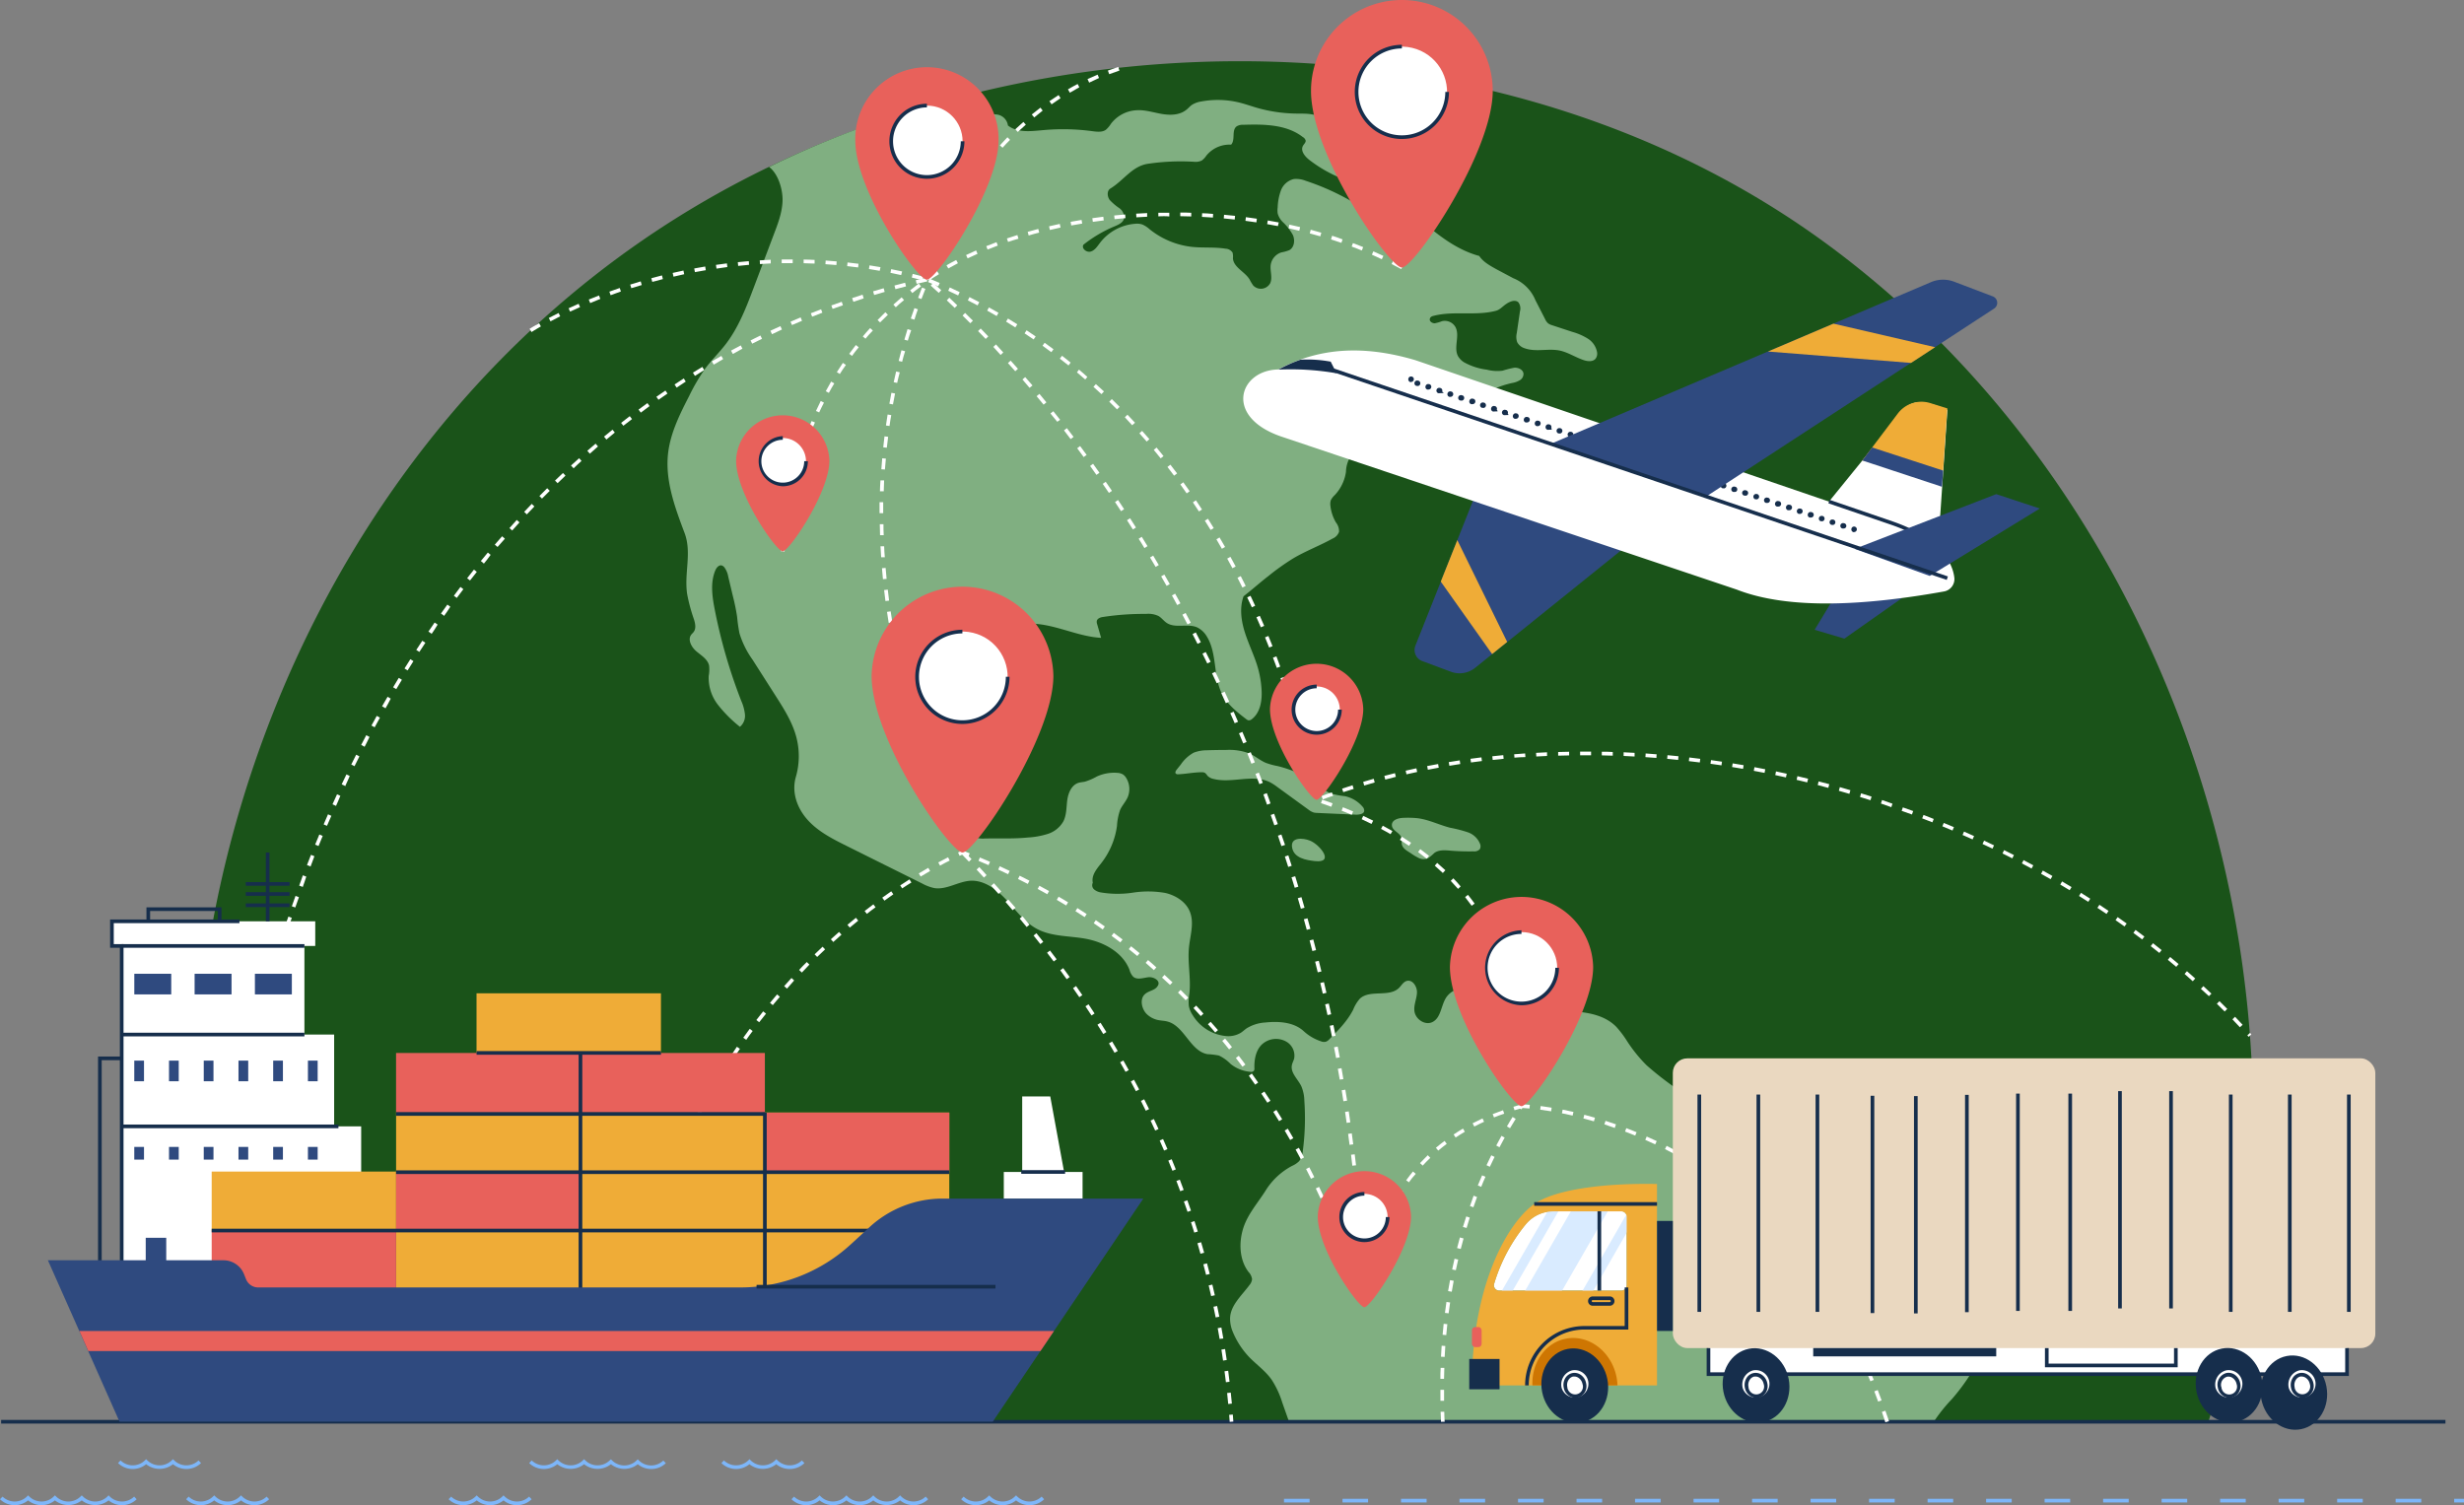 <svg xmlns="http://www.w3.org/2000/svg" viewBox="0 0 673.83 411.63"><rect x="0" y="0" width="673.83" height="411.63" fill="#808080" stroke="none"/><defs><style>.cls-1{fill:#1a5319;}.cls-2{fill:#80af81;}.cls-3{fill:#162e4c;}.cls-4{fill:#7db6f9;}.cls-5{fill:#fff;}.cls-6{fill:#e8615b;}.cls-7{fill:#ead8c0;}.cls-8{fill:#d9ebff;}.cls-9{fill:#efac37;}.cls-10{fill:#ce7602;}.cls-11{fill:#2f4a7f;}</style></defs><g id="OBJECTS"><path class="cls-1" d="M641.87,443.72c.42-1.39.87-2.76,1.28-4.17a289.55,289.55,0,0,0,10.66-91.5c-3.66-86.89-45.11-175-118-227.65C449.58,58.24,324.42,57,233.32,108.35c-116.91,65.91-166.78,214-131.17,335.37Z" transform="translate(-37.93 -54.92)"/><path class="cls-2" d="M225.84,217.35a46.52,46.52,0,0,0,1.86,6.92c.36,1.16.65,2.53-.09,3.49-.19.25-.43.45-.63.7-1.08,1.4.05,3.45,1.4,4.59s3.07,2.15,3.46,3.87a9.43,9.43,0,0,1-.1,2.85,12,12,0,0,0,2.54,7.91,36.11,36.11,0,0,0,6,6,3.91,3.91,0,0,0,1.37-3.4,12.25,12.25,0,0,0-1-3.67,145.83,145.83,0,0,1-7.28-25.09c-.68-3.51-1.21-7.26.16-10.57.31-.75.95-1.57,1.74-1.4a1.51,1.51,0,0,1,.74.51,5.91,5.91,0,0,1,1.07,2.55l1.26,5.29a55.75,55.75,0,0,1,1.17,5.72,45.14,45.14,0,0,0,.64,4.48,24.65,24.65,0,0,0,3.57,7.21l6.31,9.89c2.28,3.56,4.58,7.19,5.66,11.26a20.48,20.48,0,0,1-.12,10.93c-1.2,4.16.31,8.49,3.2,11.72s6.86,5.24,10.74,7.17l20.6,10.25a12.07,12.07,0,0,0,3.31,1.25c3.35.55,6.52-1.8,9.92-2,3.85-.18,7.24,2.46,9.85,5.29s4.94,6.09,8.34,7.89c4,2.13,8.82,1.86,13.28,2.68,5,.92,10.15,3.71,12,8.49a4.44,4.44,0,0,0,1,1.88c1.06.94,2.7.35,4.11.16s3.34.87,2.73,2.15c-.76,1.61-2.64,1.38-3.83,2.69s-.67,3.9.74,5.26a6.29,6.29,0,0,0,3,1.59c.87.19,1.77.19,2.63.42,4.65,1.21,6.2,8.06,10.93,8.92a23.11,23.11,0,0,1,3.12.37,11,11,0,0,1,3.22,2.31,10,10,0,0,0,5.35,2.15,1.11,1.11,0,0,0,1-.24,1.18,1.18,0,0,0,.16-.81c-.06-2.27.37-4.7,1.94-6.32a5.68,5.68,0,0,1,6.68-.94,4.41,4.41,0,0,1,2.25,4.7c-.17.61-.5,1.17-.62,1.8-.41,2.12,1.66,3.82,2.59,5.77a10.7,10.7,0,0,1,.82,4,67.93,67.93,0,0,1-.42,13.67,5.13,5.13,0,0,1-1,2.8,6.3,6.3,0,0,1-1.94,1.3,18.92,18.92,0,0,0-7.19,6.68c-2.18,3.48-5,6.56-6.2,10.49s-1,8.51,1.45,11.79a3.62,3.62,0,0,1,1,2,2.84,2.84,0,0,1-.69,1.6c-2.17,2.95-5.37,5.68-5.32,9.34A9.34,9.34,0,0,0,375,419a22.53,22.53,0,0,0,4.74,7.25c2,2,4.39,3.72,6,6.06a24.91,24.91,0,0,1,2.85,6.17l1.87,5.29H566.82c.1-.18.18-.38.29-.56a43.69,43.69,0,0,1,4.6-5.67,56.5,56.5,0,0,0,12.49-24.68,26.53,26.53,0,0,0,.75-7.63,2.16,2.16,0,0,0-.76-1.75c-.59-.37-1.34-.13-2-.09-1.65.09-3.12-1.06-4.15-2.35a35.21,35.21,0,0,0-3-3.93c-4.46-4.19-12.32-1.45-17.36-4.9-3.24-2.22-7.61-3.28-10.86-5.47a14.63,14.63,0,0,0-3.38-1.95c-1.68-.58-3.52-.41-5.3-.53s-3.71-.64-4.69-2.14c-.79-1.22-.75-2.77-.82-4.22-.26-5.29-2.34-10.29-4.4-15.17-1.15-2.73-2.46-5.65-5-7.17a12.47,12.47,0,0,0-4.44-1.4,61.42,61.42,0,0,0-16.19-.62,11.76,11.76,0,0,1-4.1,0,10.15,10.15,0,0,1-3.29-1.75,85.8,85.8,0,0,1-7-5.56,39.77,39.77,0,0,1-5.45-6.79,27.83,27.83,0,0,0-2.83-3.72c-4.18-4.22-10.83-4.24-16.77-4.43a118.35,118.35,0,0,1-14.43-1.34,12.48,12.48,0,0,1-2.82-.68c-2.37-1-4.11-3.24-6.59-3.87a5.58,5.58,0,0,0-5.91,2.32c-1.42,2.2-1.4,5.54-3.75,6.7-2,1-4.65-.75-4.93-3-.21-1.67.61-3.3.7-5s-1.23-3.72-2.84-3.23c-.92.28-1.41,1.25-2.1,1.92-2.72,2.63-7.92.34-10.68,2.92a10.18,10.18,0,0,0-1.82,3c-1.58,3.1-4.06,5.62-6.51,8.08a2.4,2.4,0,0,1-1,.7,2.27,2.27,0,0,1-1.33-.13,13.08,13.08,0,0,1-4.7-2.77c-2.69-2.48-6.81-2.75-10.44-2.37a11,11,0,0,0-5.18,1.61c-.62.43-1.17,1-1.81,1.34a6.64,6.64,0,0,1-3.72.77,12,12,0,0,1-9.16-5.65,7,7,0,0,1-1.1-2.58,13.14,13.14,0,0,1,.16-3.48c.45-4.14-.53-8.33-.13-12.48.32-3.24,1.46-6.6.32-9.65-1-2.78-3.84-4.61-6.73-5.29a27,27,0,0,0-8.88-.1,27.77,27.77,0,0,1-8.87-.07,3.73,3.73,0,0,1-1.79-.82,1.51,1.51,0,0,1-.34-1.81c-.43-2,1-3.71,2.27-5.31a21.16,21.16,0,0,0,4.34-10.23,15.69,15.69,0,0,1,.86-4.38c.55-1.22,1.5-2.21,2.05-3.43a5.78,5.78,0,0,0-.36-5.27,3.05,3.05,0,0,0-.91-1,3.39,3.39,0,0,0-1.6-.44,11.34,11.34,0,0,0-5.54,1,16,16,0,0,1-3.3,1.42c-.57.12-1.16.14-1.72.31-1.89.59-2.8,2.74-3.07,4.7s-.16,4-1.05,5.8a7.51,7.51,0,0,1-4.22,3.45,22,22,0,0,1-5.47,1c-4,.41-7.84.18-11.82.28a6.8,6.8,0,0,1-2.38-.23,7,7,0,0,1-2.33-1.64c-2.21-2.08-4.5-4.28-5.44-7.16a17.8,17.8,0,0,1-.65-3.78,122.43,122.43,0,0,1-.62-18.36c3.13-3.65,2.15-9.58,3.66-14.14,2-6.06,7.36-10.73,13.48-12.54a22.68,22.68,0,0,1,8.59-.82c5.95.57,11.53,3.47,17.5,3.79l-1.08-3.73a1.81,1.81,0,0,1-.1-.89c.15-.68,1-1,1.66-1.08a73.77,73.77,0,0,1,11.8-.84,6.46,6.46,0,0,1,3.41.57c.85.49,1.43,1.34,2.24,1.88,2.37,1.58,5.72.09,8.33,1.23a6.23,6.23,0,0,1,2.63,2.46c2.92,4.68,1.68,11,4.25,15.88,1.48,2.79,4,4.81,6.53,6.74a1.46,1.46,0,0,0,.65.34,1.28,1.28,0,0,0,.95-.36c2.35-1.86,2.81-5.23,2.6-8.22a27.8,27.8,0,0,0-1-5.79c-.94-3.26-2.48-6.32-3.52-9.56s-1.54-6.8-.39-10c2.32-1.8,4.41-3.69,6.74-5.49a64.94,64.94,0,0,1,6.82-4.86c3.45-2.05,7.24-3.46,10.75-5.41a3.19,3.19,0,0,0,1.8-1.86,3.9,3.9,0,0,0-.87-2.59,11.57,11.57,0,0,1-1.49-4.5,3.52,3.52,0,0,1,.11-1.55,4.87,4.87,0,0,1,1.08-1.41,11.71,11.71,0,0,0,3.06-6.34,8.4,8.4,0,0,1,.78-3.35,6.18,6.18,0,0,1,2.72-2c2.94-1.45,6-2.92,9.23-3.23a1.31,1.31,0,0,0,1.19-1.48c-.1-.75-.49-1.42-.63-2.16a4.38,4.38,0,0,1,1.27-3.63,13,13,0,0,1,3.23-2.29l9.3-5.23a7.37,7.37,0,0,1,4.26-1.35c.17,1-.55,2-1.14,2.82s-1.07,2-.46,2.9a2.47,2.47,0,0,0,2.61.58c2.94-.68,5.25-2.89,8-4.21a25.23,25.23,0,0,1,5.19-1.7,6,6,0,0,0,2-.74,2,2,0,0,0,1-1.79c-.11-1.1-1.41-1.71-2.51-1.63a25.56,25.56,0,0,0-3.21.81,11.22,11.22,0,0,1-4.31-.28,17.11,17.11,0,0,1-6.2-2,4.82,4.82,0,0,1-1.65-1.65c-1.34-2.42.61-5.72-.79-8.1a3.35,3.35,0,0,0-3.6-1.51,11.77,11.77,0,0,1-2,.58c-.69,0-1.49-.5-1.35-1.18s.75-.79,1.29-.92c5.47-1.32,11.35.12,16.8-1.32,1.05-.27,1.81-1.18,2.7-1.79,1-.71,2.55-1.39,3.45-.5a2.85,2.85,0,0,1,.41,2.45l-.87,5.94a4.52,4.52,0,0,0,.1,2.45,3.46,3.46,0,0,0,2.12,1.72c3,1.05,6.3,0,9.4.58,2.37.47,4.44,1.91,6.74,2.66,1.09.36,2.48.47,3.2-.42a2.3,2.3,0,0,0,.39-1.81,5.54,5.54,0,0,0-2.53-3.67,16.35,16.35,0,0,0-4.19-1.83l-5.66-1.86a3.21,3.21,0,0,1-1-.49,3.31,3.31,0,0,1-.82-1.15q-1.32-2.59-2.66-5.19a10.88,10.88,0,0,0-6.05-6l-4.53-2.41c-1.8-1-3.66-2-4.77-3.67-5-1.36-9.43-4.32-13.44-7.65-1.86-1.55-3.56-3.29-5.34-4.94-.93-.85-2.21-1.75-3.35-1.19a5.57,5.57,0,0,0-1.25,1.13,5.46,5.46,0,0,1-5.17,1,19,19,0,0,1-4.92-2.44A67.41,67.41,0,0,0,395,104.36a7,7,0,0,0-3.24-.48,5,5,0,0,0-3.49,3,14.78,14.78,0,0,0-.93,4.72,6,6,0,0,0,0,1.69,5.19,5.19,0,0,0,1.37,2.33,14,14,0,0,1,2.81,3.62c.59,1.41.37,3.33-1,4.09a10.48,10.48,0,0,1-2.16.61,4.25,4.25,0,0,0-2.93,3.4c-.23,1.7.58,3.55-.17,5.09a2.91,2.91,0,0,1-4.62.56,14.53,14.53,0,0,1-1-1.67c-1.31-2.13-4.35-3.26-4.54-5.74A4.45,4.45,0,0,0,375,124a2.39,2.39,0,0,0-1.93-1.07c-3-.49-6.08-.18-9.11-.49a22.36,22.36,0,0,1-11.66-4.84,7.27,7.27,0,0,0-2-1.3,4.91,4.91,0,0,0-2-.18,13.41,13.41,0,0,0-9.53,5.18c-.72.94-1.4,2.06-2.54,2.41s-2.65-.86-2-1.88a35.92,35.92,0,0,1,8.48-5c1-.43,2.22-.94,2.57-2a3,3,0,0,0-1.27-3,15.14,15.14,0,0,1-2.64-2.26c-.68-1-.76-2.5.23-3.1,3.66-2.25,5.8-5.93,10-6.72a61.33,61.33,0,0,1,12.85-.59,3.91,3.91,0,0,0,2.12-.34,5.2,5.2,0,0,0,1.26-1.34,8.16,8.16,0,0,1,6.77-3c1.23-1.31.07-3.93,1.51-5a3.07,3.07,0,0,1,1.8-.43c5.67-.18,11.83-.13,16.3,3.35A1.58,1.58,0,0,1,395,93.4c0,.54-.49.93-.75,1.4-.75,1.36.53,2.91,1.75,3.86a37.46,37.46,0,0,0,20.66,7.72,4.14,4.14,0,0,0-2.76-3.1,17.17,17.17,0,0,0-4.29-.77,4.28,4.28,0,0,1-1.58-.4c-1.71-.94-1.56-3.4-1.18-5.31a15,15,0,0,1,5.9.11c.58-2.38-1.66-4.56-4-5.42s-4.87-1-6.9-2.41c-.92-.61-1.68-1.44-2.62-2-2-1.2-4.46-1.07-6.78-1.1a40.89,40.89,0,0,1-10.93-1.62c-1.55-.46-3.08-1-4.65-1.39a24.7,24.7,0,0,0-10.41-.3,6.55,6.55,0,0,0-2.53.9c-.6.4-1.06,1-1.63,1.42-1.83,1.45-4.4,1.48-6.7,1.08s-4.56-1.16-6.89-1a9.4,9.4,0,0,0-7,3.74,6.9,6.9,0,0,1-1.35,1.59c-1,.74-2.46.56-3.73.39a60,60,0,0,0-13.46-.28c-3.3.3-7,.78-9.6-1.27a3.5,3.5,0,0,0-3-3,12,12,0,0,0-4.52.37,47.43,47.43,0,0,1-12.3.79c-1.87-.13-4.08-1-4.49-2.82a264.06,264.06,0,0,0-41,16c2.51,1.87,3.8,6.26,3.67,9.38s-1.25,6.11-2.36,9L244,133.71c-2,5.31-4.09,10.71-7.54,15.24-1.82,2.38-4,4.48-5.77,6.9a53.41,53.41,0,0,0-4.29,7.35c-2.5,4.87-5,9.86-5.72,15.28-1,7.59,1.78,15.1,4.48,22.25C227.16,206.15,225,211.62,225.84,217.35Z" transform="translate(-37.93 -54.92)"/><path class="cls-2" d="M411,276.67a1.58,1.58,0,0,0-.51-1.21,8.72,8.72,0,0,0-4.77-2.81,23.93,23.93,0,0,1-3.88-.73,12.08,12.08,0,0,1-2.83-1.87,30.71,30.71,0,0,0-11.78-5.65,19.19,19.19,0,0,1-3.1-.85c-1.58-.65-2.89-1.83-4.43-2.54a15.54,15.54,0,0,0-6.39-1q-2.66,0-5.31.09a10,10,0,0,0-3.64.66,10.22,10.22,0,0,0-3.5,3.21l-1.15,1.44c-.25.31-.49.76-.24,1.06a.83.83,0,0,0,.67.19c2.14-.08,4.18-.54,6.37-.55a1.69,1.69,0,0,1,.95.18,3,3,0,0,1,.66.76,3.19,3.19,0,0,0,1.69.89c5.11,1.29,10.94-1.5,15.61,1a15.45,15.45,0,0,1,1.82,1.2l8.5,6.18a4.41,4.41,0,0,0,1.52.82,5.58,5.58,0,0,0,.81.09l10.85.49C409.8,277.67,410.92,277.5,411,276.67Z" transform="translate(-37.93 -54.92)"/><path class="cls-2" d="M391.3,286.81c.56,2.78,3.83,3.33,6.16,3.59,5.61.64,1.42-4.49-1.28-5.59C394.32,284.05,390.67,283.73,391.3,286.81Z" transform="translate(-37.93 -54.92)"/><path class="cls-2" d="M439.29,282.51a36.49,36.49,0,0,0-4.76-1.22c-3-.76-5.87-2.24-9-2.62a26.86,26.86,0,0,0-3.59-.1c-1.25,0-3.55.42-3.36,2.16.16,1.45,2.26,1.91,2.61,3.36.13.57,0,1.18.1,1.75.25,1.13,1.42,1.76,2.4,2.38a16.42,16.42,0,0,0,2.27,1.36,3,3,0,0,0,2.57,0,15.07,15.07,0,0,0,1.63-1.38c1.22-.92,2.9-.78,4.43-.65q3.15.26,6.32.19a2,2,0,0,0,1.7-.59,1.66,1.66,0,0,0,.09-1.4A5.55,5.55,0,0,0,439.29,282.51Z" transform="translate(-37.93 -54.92)"/><rect class="cls-3" x="0.31" y="388.31" width="668.45" height="1"/><path class="cls-4" d="M71.29,466.54a5.72,5.72,0,0,1-3.66-1.31,5.92,5.92,0,0,1-7.34,0,5.92,5.92,0,0,1-7.34,0,5.8,5.8,0,0,1-7.34,0,5.78,5.78,0,0,1-7.68-.31l.7-.72a4.78,4.78,0,0,0,6.64,0l.34-.34.35.34a4.79,4.79,0,0,0,3.32,1.34,4.71,4.71,0,0,0,3.32-1.34l.35-.34.35.34a4.78,4.78,0,0,0,6.64,0l.35-.34.35.34a4.78,4.78,0,0,0,6.64,0l.35-.34.34.34a4.79,4.79,0,0,0,3.32,1.34,4.71,4.71,0,0,0,3.32-1.34l.7.72A5.73,5.73,0,0,1,71.29,466.54Z" transform="translate(-37.93 -54.92)"/><path class="cls-4" d="M287.75,466.54a5.74,5.74,0,0,1-3.67-1.31,5.92,5.92,0,0,1-7.34,0,5.8,5.8,0,0,1-7.34,0,5.78,5.78,0,0,1-7.33,0,5.8,5.8,0,0,1-7.69-.31l.7-.72a4.78,4.78,0,0,0,6.64,0l.35-.34.34.34a4.8,4.8,0,0,0,6.65,0l.34-.34.35.34a4.79,4.79,0,0,0,3.32,1.34,4.71,4.71,0,0,0,3.32-1.34l.35-.34.35.34a4.78,4.78,0,0,0,6.64,0l.35-.34.34.34a4.8,4.8,0,0,0,6.65,0l.69.72A5.73,5.73,0,0,1,287.75,466.54Z" transform="translate(-37.93 -54.92)"/><path class="cls-4" d="M216,456.65a5.74,5.74,0,0,1-3.66-1.31,5.92,5.92,0,0,1-7.34,0,5.92,5.92,0,0,1-7.34,0,5.91,5.91,0,0,1-7.33,0,5.8,5.8,0,0,1-7.69-.31l.7-.72a4.78,4.78,0,0,0,6.64,0l.35-.34.34.34a4.78,4.78,0,0,0,6.64,0l.35-.34.35.34a4.78,4.78,0,0,0,6.64,0L205,454l.35.34a4.78,4.78,0,0,0,6.64,0l.35-.34.34.34a4.8,4.8,0,0,0,6.65,0l.69.72A5.73,5.73,0,0,1,216,456.65Z" transform="translate(-37.93 -54.92)"/><path class="cls-4" d="M107.52,466.54a5.74,5.74,0,0,1-3.67-1.31,5.8,5.8,0,0,1-7.34,0,5.78,5.78,0,0,1-7.68-.31l.69-.72a4.78,4.78,0,0,0,6.64,0l.35-.34.35.34a4.78,4.78,0,0,0,6.64,0l.35-.34.34.34a4.8,4.8,0,0,0,3.33,1.34,4.75,4.75,0,0,0,3.32-1.34l.69.72A5.73,5.73,0,0,1,107.52,466.54Z" transform="translate(-37.93 -54.92)"/><path class="cls-4" d="M88.9,456.65a5.74,5.74,0,0,1-3.67-1.31,5.92,5.92,0,0,1-7.34,0,5.78,5.78,0,0,1-7.68-.31l.69-.72a4.78,4.78,0,0,0,6.64,0l.35-.34.35.34a4.78,4.78,0,0,0,6.64,0l.35-.34.35.34a4.78,4.78,0,0,0,6.64,0l.69.72A5.73,5.73,0,0,1,88.9,456.65Z" transform="translate(-37.93 -54.92)"/><path class="cls-4" d="M253.88,456.65a5.74,5.74,0,0,1-3.67-1.31,5.92,5.92,0,0,1-7.34,0,5.72,5.72,0,0,1-3.66,1.31,5.78,5.78,0,0,1-4-1.62l.69-.72a4.8,4.8,0,0,0,6.65,0l.34-.34.35.34a4.78,4.78,0,0,0,6.64,0l.35-.34.35.34a4.78,4.78,0,0,0,6.64,0l.7.72A5.77,5.77,0,0,1,253.88,456.65Z" transform="translate(-37.93 -54.92)"/><path class="cls-4" d="M179.3,466.54a5.76,5.76,0,0,1-3.67-1.31,5.78,5.78,0,0,1-7.33,0,5.8,5.8,0,0,1-7.69-.31l.7-.72a4.78,4.78,0,0,0,6.64,0l.35-.34.34.34a4.79,4.79,0,0,0,3.32,1.34,4.71,4.71,0,0,0,3.32-1.34l.35-.34.35.34a4.79,4.79,0,0,0,3.32,1.34,4.73,4.73,0,0,0,3.32-1.34l.7.72A5.75,5.75,0,0,1,179.3,466.54Z" transform="translate(-37.93 -54.92)"/><path class="cls-4" d="M319.46,466.54a5.74,5.74,0,0,1-3.67-1.31,5.8,5.8,0,0,1-7.34,0,5.78,5.78,0,0,1-7.68-.31l.69-.72a4.79,4.79,0,0,0,3.32,1.34,4.71,4.71,0,0,0,3.32-1.34l.35-.34.35.34a4.79,4.79,0,0,0,3.32,1.34,4.73,4.73,0,0,0,3.32-1.34l.35-.34.35.34a4.78,4.78,0,0,0,6.64,0l.69.72A5.73,5.73,0,0,1,319.46,466.54Z" transform="translate(-37.93 -54.92)"/><path class="cls-4" d="M711.76,465.8h-2.69v-1h2.69Zm-11.69,0h-7v-1h7Zm-16,0h-7v-1h7Zm-16,0h-7v-1h7Zm-16,0h-7v-1h7Zm-16,0h-7v-1h7Zm-16,0h-7v-1h7Zm-16,0h-7v-1h7Zm-16,0h-7v-1h7Zm-16,0h-7v-1h7Zm-16,0h-7v-1h7Zm-16,0h-7v-1h7Zm-16,0h-7v-1h7Zm-16,0h-7v-1h7Zm-16,0h-7v-1h7Zm-16,0h-7v-1h7Zm-16,0h-7v-1h7Zm-16,0h-7v-1h7Zm-16,0h-7v-1h7Zm-16,0h-7v-1h7Zm-16,0h-7v-1h7Z" transform="translate(-37.93 -54.92)"/><path class="cls-5" d="M252.48,205.75l-1-.09.06-.57,1,.09Zm.36-3.54-1-.12c.12-1,.24-2,.37-3l1,.13Q253,200.71,252.84,202.21Zm.79-5.93-1-.15c.16-1,.33-2,.5-3l1,.18C254,194.31,253.79,195.3,253.63,196.28Zm1.06-5.88-1-.2c.2-1,.42-2,.64-2.94l1,.22C255.1,188.45,254.89,189.42,254.69,190.4Zm1.34-5.82-1-.25c.25-1,.51-1.94.79-2.91l1,.28C256.54,182.65,256.28,183.61,256,184.58Zm1.65-5.74-.95-.3c.3-1,.62-1.91.95-2.85l.94.33C258.29,177,258,177.89,257.68,178.84Zm2-5.62-.93-.36c.36-.94.73-1.87,1.12-2.79l.92.38C260.37,171.37,260,172.29,259.64,173.22Zm2.3-5.5-.91-.41c.42-.92.85-1.83,1.3-2.72l.89.44C262.78,165.92,262.36,166.82,261.94,167.72Zm2.65-5.34-.88-.47q.71-1.33,1.47-2.64l.86.5C265.54,160.63,265.06,161.5,264.59,162.38Zm3-5.16-.85-.53c.54-.85,1.09-1.7,1.65-2.53l.83.56C268.65,155.54,268.11,156.38,267.58,157.22Zm3.34-4.95-.81-.59c.59-.81,1.2-1.61,1.82-2.41l.79.62C272.1,150.67,271.5,151.47,270.92,152.27Zm3.67-4.7-.76-.64c.64-.77,1.3-1.53,2-2.28l.75.67C275.88,146.06,275.23,146.81,274.59,147.57Zm4-4.44-.72-.69c.7-.72,1.4-1.44,2.13-2.14l.69.71C280,141.71,279.26,142.42,278.57,143.13Zm4.28-4.16-.68-.74c.74-.68,1.49-1.34,2.26-2l.65.76C284.32,137.64,283.58,138.3,282.85,139Zm4.53-3.88-.63-.78c.78-.62,1.57-1.24,2.38-1.85l.6.8C288.93,133.86,288.15,134.47,287.38,135.09Zm4.76-3.58-.56-.82c.82-.57,1.67-1.12,2.53-1.65l.53.85C293.79,130.42,293,131,292.14,131.51Zm128.92-3c-.87-.48-1.75-.94-2.64-1.39l.46-.89c.89.45,1.78.92,2.66,1.4Zm-123.86-.17-.5-.87c.87-.49,1.75-1,2.65-1.44l.47.88C298.93,127.4,298.06,127.87,297.2,128.36Zm118.54-2.53c-.89-.43-1.8-.84-2.71-1.24l.4-.91c.92.4,1.84.82,2.74,1.24Zm-113.26-.23-.43-.91c.9-.43,1.81-.85,2.74-1.26l.4.92C304.28,124.75,303.37,125.17,302.48,125.6Zm107.8-2.16c-.92-.37-1.85-.73-2.78-1.08l.35-.94c.94.35,1.88.72,2.8,1.09Zm-102.34-.26-.37-.92c.92-.38,1.86-.74,2.81-1.09l.35.93Q309.32,122.63,307.94,123.18Zm96.75-1.83-2.84-.94.31-1c.95.3,1.91.62,2.85,1Zm-91.15-.25-.32-.95c.94-.32,1.9-.63,2.86-.93l.3,1C315.42,120.47,314.48,120.78,313.54,121.1ZM399,119.55c-1-.28-1.92-.54-2.88-.8l.25-1c1,.26,1.94.53,2.9.81Zm-79.76-.23-.27-1,2.9-.79.25,1C321.15,118.78,320.19,119,319.24,119.32Zm74-1.3c-1-.24-1.93-.46-2.91-.67l.21-1,2.94.67Zm-68.2-.21-.22-1c1-.23,1.95-.45,2.93-.66l.21,1Zm62.36-1.06q-1.45-.28-2.94-.54l.17-1c1,.17,2,.35,3,.54Zm-56.51-.17-.18-1c1-.18,2-.36,3-.52l.17,1C332.83,116.22,331.85,116.39,330.87,116.58Zm50.63-.85-3-.42.12-1c1,.13,2,.27,3,.42Zm-44.73-.14-.14-1,3-.4.12,1Zm38.8-.64c-1-.11-2-.21-3-.3l.09-1q1.5.14,3,.3Zm-32.85-.1-.11-1c1-.11,2-.2,3-.28l.09,1Zm26.89-.44c-1-.07-2-.13-3-.18l.05-1c1,0,2,.11,3,.19Zm-20.93-.06-.06-1c1-.06,2-.12,3-.16l0,1C350.67,114.23,349.68,114.29,348.68,114.35Zm15-.24c-1,0-2-.06-3-.07v-1c1,0,2,0,3,.07Zm-9,0,0-1c1,0,2,0,3,0v1C356.66,114,355.66,114.05,354.66,114.08Z" transform="translate(-37.93 -54.92)"/><path class="cls-5" d="M300.66,288.26c-.42-.91-.83-1.83-1.23-2.74l.91-.4,1.23,2.73Zm-2.44-5.49c-.4-.92-.79-1.85-1.17-2.77l.92-.38c.38.91.77,1.83,1.17,2.75Zm-2.32-5.54c-.38-.93-.76-1.86-1.12-2.79l.93-.37c.36.93.74,1.85,1.11,2.78ZM397.13,272c-.21-1-.43-2-.65-2.91l1-.23.66,2.93Zm-103.45-.41c-.36-.94-.71-1.88-1.06-2.82l.94-.35c.35.94.7,1.88,1.06,2.81Zm102.11-5.42q-.35-1.45-.72-2.91l1-.24c.25,1,.49,1.94.72,2.92ZM291.59,266c-.34-1-.67-1.9-1-2.84l1-.33c.32.94.65,1.89,1,2.83Zm102.74-5.58c-.26-1-.52-1.93-.79-2.89l1-.26.78,2.9Zm-104.7-.12c-.32-.95-.63-1.91-.94-2.86l1-.31c.3.95.61,1.91.93,2.86Zm103.1-5.65c-.28-1-.56-1.92-.85-2.87l1-.29c.29,1,.57,1.92.85,2.89Zm-104.93-.09c-.3-1-.58-1.92-.86-2.89l1-.28c.28,1,.56,1.92.85,2.88ZM391,248.9c-.3-1-.6-1.91-.91-2.85l1-.31c.31.95.61,1.9.92,2.86Zm-104.89-.14c-.27-1-.53-1.94-.79-2.91l1-.26.78,2.9Zm103-5.55c-.32-1-.65-1.89-1-2.83l1-.33,1,2.84Zm-104.56-.28c-.25-1-.48-2-.71-2.93l1-.22c.23,1,.46,1.94.71,2.91Zm102.56-5.36c-.35-.94-.7-1.88-1.06-2.8l.94-.36c.35.93.71,1.87,1.05,2.81Zm-103.94-.5c-.22-1-.43-2-.63-2.95l1-.2c.2,1,.41,2,.62,2.93ZM385,232c-.37-.93-.74-1.86-1.12-2.78l.92-.38c.39.93.76,1.85,1.13,2.79Zm-103-.81q-.28-1.48-.54-3l1-.17c.18,1,.35,2,.54,2.95Zm100.73-4.72-1.2-2.75.91-.4c.41.91.81,1.83,1.21,2.75Zm-101.77-1.22c-.16-1-.31-2-.46-3l1-.15c.14,1,.3,2,.46,3ZM380.28,221c-.42-.91-.85-1.82-1.28-2.71l.91-.43c.43.9.85,1.8,1.27,2.72Zm-100.21-1.71c-.13-1-.25-2-.36-3l1-.12c.11,1,.23,2,.36,3Zm97.62-3.69c-.44-.9-.89-1.79-1.34-2.68l.89-.45c.45.89.91,1.78,1.35,2.68Zm-98.3-2.29q-.15-1.5-.27-3l1-.08.27,3Zm95.57-3c-.47-.88-.94-1.76-1.42-2.63l.88-.48c.48.87.95,1.75,1.43,2.64Zm-96.06-3q-.11-1.5-.18-3l1,0c0,1,.11,2,.18,3ZM372.08,205l-1.5-2.59.86-.51c.51.86,1,1.73,1.51,2.6Zm-93.48-3.73c0-1-.06-2-.07-3l1,0c0,1,0,2,.07,3ZM369,199.85c-.52-.85-1.05-1.7-1.58-2.54l.85-.53c.53.84,1.06,1.69,1.58,2.55Zm-89.54-4.59h-1l0-3,1,0Zm86.35-.47-1.66-2.49.83-.56c.56.83,1.11,1.66,1.66,2.51Zm-3.36-4.95c-.57-.82-1.15-1.64-1.73-2.44l.81-.59c.59.81,1.17,1.63,1.74,2.45Zm-82.88-.56-1,0c0-1,.08-2,.14-3l1,0C279.69,187.29,279.65,188.28,279.61,189.28ZM359,185c-.59-.8-1.2-1.59-1.81-2.38L358,182l1.83,2.39Zm-79.05-1.68-1-.07q.1-1.5.24-3l1,.09C280.08,181.32,280,182.31,279.93,183.31Zm75.39-3.05-1.89-2.32.77-.63c.64.77,1.27,1.54,1.9,2.33Zm-74.87-2.91-1-.11c.1-1,.22-2,.34-3l1,.12C280.67,175.37,280.56,176.36,280.45,177.35Zm71.05-1.69c-.65-.76-1.31-1.51-2-2.25l.74-.66c.67.74,1.33,1.5,2,2.26Zm-70.31-4.25-1-.14q.21-1.49.45-3l1,.16C281.47,169.44,281.32,170.43,281.19,171.41Zm66.33-.21c-.68-.74-1.36-1.47-2-2.18l.72-.7c.69.73,1.38,1.46,2.06,2.2Zm-4.14-4.33c-.7-.71-1.41-1.41-2.12-2.1l.7-.72c.71.7,1.43,1.41,2.13,2.12Zm-61.25-1.36-1-.18c.17-1,.35-2,.55-3l1,.19C282.49,163.55,282.3,164.53,282.13,165.51Zm57-2.81c-.73-.68-1.46-1.36-2.2-2l.67-.74c.74.68,1.48,1.35,2.21,2Zm-55.82-3.06-1-.21c.21-1,.43-2,.66-2.93l1,.23Q283.59,158.19,283.28,159.64Zm51.38-.95c-.75-.66-1.51-1.31-2.27-1.95L333,156c.77.64,1.53,1.3,2.29,2Zm-4.57-3.84L327.76,153l.61-.79c.79.61,1.57,1.23,2.35,1.86Zm-45.45-1-1-.24c.25-1,.5-1.94.76-2.91l1,.26C285.14,151.89,284.88,152.86,284.64,153.82Zm40.75-2.63c-.8-.6-1.6-1.18-2.41-1.76l.58-.81c.82.58,1.62,1.17,2.42,1.77Zm-39.19-3.14-1-.28c.28-1,.57-1.92.86-2.88l1,.3C286.77,146.14,286.48,147.1,286.2,148.05Zm34.34-.34c-.82-.56-1.64-1.12-2.47-1.67l.55-.83,2.49,1.68Zm-5-3.29c-.84-.54-1.68-1.06-2.53-1.58l.52-.85,2.55,1.58ZM288,142.34l-1-.31q.47-1.42,1-2.85l.94.33C288.59,140.45,288.28,141.4,288,142.34Zm22.49-1c-.86-.5-1.73-1-2.6-1.48l.49-.87c.87.48,1.75,1,2.61,1.48Zm-5.22-2.9c-.88-.47-1.77-.93-2.66-1.38l.45-.89c.9.45,1.79.91,2.68,1.38Zm-15.32-1.73-.94-.34c.35-.94.7-1.88,1.06-2.81l.93.36Q290.43,135.3,289.92,136.69Zm10-1c-.9-.43-1.8-.86-2.71-1.27l.42-.91c.91.42,1.82.84,2.72,1.28Zm-5.44-2.49c-.91-.4-1.83-.78-2.76-1.16l.38-.93c.93.38,1.86.77,2.78,1.17Z" transform="translate(-37.93 -54.92)"/><path class="cls-5" d="M410.47,409.71l-.12-3,1,0,.12,3Zm-.25-6c-.05-1-.1-2-.16-3l1-.05c.05,1,.11,2,.15,3Zm-.34-6c-.06-1-.12-2-.19-3l1-.06c.06,1,.13,2,.19,3Zm-.41-6c-.07-1-.15-2-.23-3l1-.08.24,3Zm-.49-6c-.09-1-.18-2-.28-3l1-.1.27,3Zm-.57-6c-.11-1-.21-2-.32-3l1-.11c.11,1,.22,2,.32,3Zm-.66-6c-.11-1-.23-2-.35-3l1-.12.36,3ZM407,368c-.13-1-.26-2-.4-3l1-.14c.14,1,.27,2,.4,3ZM406.2,362c-.14-1-.28-2-.43-3l1-.15c.15,1,.29,2,.43,3Zm-.89-5.92c-.15-1-.31-2-.47-3l1-.16c.16,1,.33,2,.48,3Zm-1-5.92c-.17-1-.34-2-.52-2.95l1-.18c.17,1,.35,2,.51,3Zm-1-5.9c-.19-1-.37-2-.56-2.94l1-.19c.19,1,.38,2,.56,2.95Zm-1.14-5.88c-.19-1-.39-2-.59-2.94l1-.2c.2,1,.4,2,.59,2.94Zm-1.21-5.87c-.21-1-.42-2-.64-2.93l1-.22c.22,1,.43,2,.64,2.94Zm-1.29-5.85c-.22-1-.45-1.95-.68-2.92l1-.23c.23,1,.46,2,.68,2.92Zm-1.38-5.84c-.23-1-.47-1.94-.71-2.91l1-.24.72,2.92ZM396.82,315l-.75-2.9,1-.26c.26,1,.51,1.94.76,2.91Zm-1.53-5.8c-.26-1-.53-1.92-.8-2.89l1-.26c.27,1,.53,1.92.8,2.89Zm-1.61-5.77-.84-2.88,1-.28c.29,1,.56,1.92.84,2.89ZM392,297.7c-.29-.95-.58-1.91-.88-2.86l1-.3.87,2.87ZM390.22,292c-.31-1-.61-1.91-.92-2.86l.95-.31c.31,1,.62,1.91.92,2.86Zm-1.86-5.7c-.31-.95-.63-1.9-.95-2.84l.94-.33q.5,1.42,1,2.85Zm-1.93-5.68-1-2.82.94-.34,1,2.83Zm-2-5.64c-.34-.94-.69-1.88-1-2.81l.94-.35c.35.93.7,1.87,1,2.82Zm-2.09-5.62-1.08-2.79.93-.37c.37.94.73,1.87,1.08,2.81Zm-2.18-5.58c-.36-.93-.74-1.86-1.11-2.78l.92-.38c.38.93.75,1.86,1.12,2.79Zm-2.25-5.56-1.15-2.76.92-.39c.39.92.77,1.85,1.16,2.77Zm-2.33-5.52-1.2-2.74.92-.41,1.2,2.76Zm-2.42-5.48-1.23-2.73.9-.42c.42.91.84,1.83,1.25,2.74Zm-2.49-5.45c-.43-.9-.85-1.81-1.28-2.71l.9-.43c.43.9.86,1.81,1.28,2.72Zm-2.58-5.41c-.43-.9-.87-1.79-1.32-2.69l.9-.44L369,235.9ZM365.42,231c-.45-.89-.9-1.78-1.36-2.67l.89-.46,1.37,2.68Zm-2.74-5.33-1.4-2.65.88-.47,1.41,2.66Zm-2.82-5.28-1.44-2.63.87-.49c.49.88,1,1.76,1.45,2.64Zm-2.9-5.25c-.49-.87-1-1.73-1.49-2.6l.87-.5,1.49,2.61Zm-3-5.19c-.51-.86-1-1.72-1.53-2.58l.86-.51c.52.86,1,1.72,1.53,2.59Zm-3.07-5.15c-.52-.85-1-1.7-1.57-2.55l.85-.53c.53.85,1.05,1.71,1.57,2.56Zm-3.15-5.09-1.61-2.53.84-.54c.54.84,1.08,1.69,1.61,2.54Zm-3.24-5-1.65-2.5.83-.56c.56.83,1.11,1.67,1.66,2.51Zm-3.32-5c-.56-.83-1.13-1.65-1.69-2.47l.82-.57c.57.82,1.13,1.65,1.7,2.48Zm-3.41-4.93c-.57-.82-1.15-1.63-1.73-2.44l.81-.59c.59.82,1.17,1.63,1.74,2.45Zm-3.49-4.87-1.77-2.41.8-.6c.6.8,1.19,1.61,1.78,2.42ZM330.72,175c-.6-.8-1.21-1.59-1.82-2.38l.79-.61,1.83,2.39Zm-3.66-4.74L325.2,168l.78-.62c.63.78,1.25,1.56,1.87,2.35Zm-3.74-4.68-1.91-2.31.77-.64c.64.77,1.28,1.54,1.91,2.32Zm-3.84-4.6c-.64-.77-1.29-1.53-1.94-2.28l.75-.65c.66.75,1.31,1.51,2,2.28Zm-3.91-4.54c-.66-.75-1.33-1.49-2-2.23l.74-.67c.67.74,1.33,1.49,2,2.24Zm-4-4.45c-.67-.74-1.35-1.47-2-2.2l.73-.68,2,2.2Zm-4.09-4.38c-.69-.72-1.38-1.44-2.08-2.15l.72-.7,2.08,2.16Zm-124.2-1.91-.54-.84s.93-.6,2.62-1.55l.49.87C184.18,145.15,183.28,145.73,183.27,145.74Zm120-2.38c-.7-.71-1.41-1.41-2.12-2.11l.7-.71c.72.7,1.43,1.41,2.13,2.12Zm-114.82-.56-.46-.88c.81-.43,1.71-.88,2.69-1.36l.44.9C190.16,141.93,189.27,142.38,188.47,142.8Zm5.37-2.63-.41-.9c.86-.4,1.78-.81,2.75-1.23l.39.91Zm105.19-1c-.72-.7-1.44-1.39-2.17-2.07l.69-.73,2.17,2.08Zm-99.7-1.36-.38-.93c.9-.37,1.84-.74,2.8-1.11l.36.93C201.15,137.06,200.23,137.43,199.33,137.8Zm5.59-2.15-.34-.94c.92-.33,1.87-.67,2.84-1l.32.95Q206.29,135.16,204.92,135.65Zm89.75-.6-2.21-2,.68-.74,2.21,2Zm-84.09-1.32-.3-.95c.94-.3,1.9-.59,2.88-.88l.28,1C212.47,133.14,211.52,133.44,210.58,133.73Zm5.74-1.69-.26-1c.95-.26,1.92-.52,2.91-.77l.25,1C218.23,131.53,217.27,131.78,216.32,132Zm73.87-.45c-1-.26-1.93-.5-2.9-.74l.24-1c1,.24,1.94.48,2.92.75Zm-68.07-1-.22-1,2.94-.65.21,1C224.06,130.15,223.08,130.36,222.12,130.58Zm62.26-.41c-1-.22-1.95-.42-2.92-.62l.19-1c1,.2,2,.4,3,.62Zm-56.4-.81-.19-1c1-.19,2-.36,3-.53l.16,1Zm50.54-.36c-1-.18-2-.34-2.95-.49l.16-1c1,.15,2,.32,3,.49Zm-44.64-.62-.15-1c1-.15,2-.28,3-.41l.12,1C235.84,128.1,234.85,128.23,233.88,128.38Zm38.73-.3-3-.36.11-1,3,.36Zm-32.8-.44-.1-1,3-.28.08,1C241.79,127.44,240.79,127.53,239.81,127.64Zm26.86-.22c-1-.09-2-.16-3-.23l.07-1q1.5.11,3,.24Zm-20.9-.28-.06-1c1-.07,2-.12,3-.16l0,1C247.75,127,246.76,127.08,245.77,127.14Zm14.94-.12c-1,0-2-.08-3-.1l0-1c1,0,2,.06,3,.1Zm-9-.12,0-1,2.68,0h.33v1h-.33Z" transform="translate(-37.93 -54.92)"/><path class="cls-5" d="M291.9,131.53l-1-.25s.28-1.09.89-2.92l.95.32C292.17,130.47,291.9,131.52,291.9,131.53Zm1.87-5.67-.94-.35c.32-.86.69-1.81,1.1-2.82l.93.38C294.45,124.07,294.08,125,293.77,125.86Zm2.27-5.54-.92-.4c.39-.88.82-1.8,1.27-2.74l.9.43C296.84,118.55,296.42,119.45,296,120.32Zm2.59-5.38-.89-.46c.45-.87.93-1.76,1.43-2.66l.87.49C299.55,113.2,299.08,114.08,298.63,114.94Zm2.91-5.22-.86-.52c.5-.84,1-1.7,1.59-2.56l.84.53C302.56,108,302,108.88,301.54,109.72Zm3.21-5-.82-.56c.56-.82,1.14-1.64,1.74-2.47l.81.6C305.88,103.06,305.31,103.87,304.75,104.68Zm3.53-4.82-.79-.61c.62-.78,1.25-1.57,1.9-2.35l.77.65C309.51,98.32,308.89,99.09,308.28,99.86Zm3.84-4.56-.75-.67c.67-.74,1.36-1.48,2.06-2.21l.72.7C313.45,93.84,312.78,94.57,312.12,95.3ZM316.27,91l-.69-.73q1.08-1,2.22-2l.66.74C317.71,89.66,317,90.33,316.27,91Zm4.46-4-.64-.77c.77-.64,1.56-1.26,2.37-1.87l.61.8C322.27,85.82,321.49,86.43,320.73,87.06Zm4.75-3.59-.57-.82c.82-.57,1.66-1.13,2.51-1.67l.54.84C327.11,82.36,326.29,82.91,325.48,83.47Zm5-3.19-.5-.87c.87-.5,1.75-1,2.65-1.46l.46.89Q331.79,79.53,330.5,80.28Zm5.28-2.76-.43-.91c.91-.42,1.83-.83,2.76-1.22l.39.92C337.58,76.69,336.67,77.1,335.78,77.52Zm5.49-2.31-.35-.93c.93-.35,1.88-.68,2.85-1l.31,1C343.13,74.54,342.19,74.87,341.27,75.21Z" transform="translate(-37.93 -54.92)"/><path class="cls-5" d="M96.32,426l-1,0,.09-2.66,1,0Zm.2-5.65-1,0c0-1,.09-2,.14-3l1,0C96.61,418.32,96.56,419.32,96.52,420.32Zm.29-6-1-.05.18-3,1,.06Zm.38-6-1-.07c.07-1,.15-2,.22-3l1,.08C97.33,406.36,97.26,407.36,97.19,408.35Zm.46-6-1-.08c.08-1,.17-2,.26-3l1,.09C97.82,400.39,97.74,401.39,97.65,402.38Zm.55-6-1-.1.3-3,1,.1C98.4,394.43,98.3,395.43,98.2,396.42Zm.63-5.95-1-.12c.11-1,.23-2,.35-3l1,.12C99.06,388.48,98.94,389.48,98.83,390.47Zm.72-6-1-.12.39-3,1,.14Zm.8-5.93-1-.14c.14-1,.29-2,.44-3l1,.15C100.64,376.62,100.49,377.61,100.35,378.59Zm.89-5.91-1-.16.48-2.95,1,.16C101.55,370.71,101.39,371.69,101.24,372.68Zm1-5.9-1-.17c.17-1,.34-2,.52-2.95l1,.18C102.56,364.82,102.38,365.8,102.21,366.78Zm1.06-5.89-1-.18c.18-1,.37-2,.56-2.94l1,.19C103.64,358.94,103.45,359.92,103.27,360.89Zm1.15-5.86-1-.2c.19-1,.4-2,.6-2.93l1,.2C104.81,353.08,104.61,354.05,104.42,355Zm1.22-5.85-1-.21c.21-1,.43-2,.65-2.93l1,.22C106.07,347.23,105.86,348.21,105.64,349.18Zm1.32-5.83-1-.22.69-2.92,1,.24Zm1.4-5.8-1-.24c.25-1,.49-1.94.74-2.91l1,.25C108.85,335.62,108.6,336.58,108.36,337.55Zm1.49-5.78-1-.26c.26-1,.51-1.93.78-2.89l1,.26Zm1.58-5.76-1-.27c.27-1,.55-1.92.83-2.88l1,.28C112,324.09,111.7,325.05,111.43,326Zm1.67-5.73-1-.29.87-2.86,1,.29Zm1.76-5.7-1-.31c.3-.95.61-1.91.92-2.86l1,.31C115.46,312.67,115.16,313.62,114.86,314.58Zm1.85-5.7-.95-.32c.32-.95.64-1.9,1-2.85l.94.33Zm1.94-5.67-.94-.33c.34-.95.67-1.89,1-2.83l.94.34Zm2-5.64-.93-.34c.34-.94.7-1.88,1-2.82l.94.36C121.39,295.7,121,296.64,120.69,297.57Zm2.13-5.6-.93-.36c.36-.94.73-1.87,1.1-2.8l.93.38C123.55,290.11,123.19,291,122.82,292Zm2.23-5.56-.93-.38c.38-.93.76-1.85,1.15-2.78l.92.39Zm2.31-5.53-.91-.39c.39-.92.79-1.84,1.19-2.76l.92.41Zm2.42-5.48-.91-.41c.41-.92.82-1.83,1.24-2.73l.91.41C130.6,273.58,130.19,274.49,129.78,275.4Zm2.51-5.44-.91-.43c.43-.9.86-1.81,1.3-2.71l.9.44C133.15,268.15,132.71,269.06,132.29,270Zm2.6-5.39-.89-.45c.44-.9.89-1.79,1.34-2.69l.89.46Zm2.71-5.35-.89-.46,1.39-2.66.89.47C138.52,257.45,138.06,258.33,137.6,259.22Zm2.8-5.29-.88-.48c.48-.88,1-1.76,1.45-2.64l.87.49Zm2.91-5.24-.88-.5,1.5-2.6.86.5C144.29,247,143.8,247.82,143.31,248.69Zm3-5.19-.86-.51c.51-.86,1-1.72,1.54-2.57l.86.51Zm3.1-5.12-.85-.53c.53-.85,1.06-1.7,1.6-2.54l.84.53Zm3.21-5.06-.84-.54,1.65-2.52.83.56Zm3.31-5-.83-.56c.56-.83,1.13-1.66,1.7-2.48l.82.57C157.06,226.68,156.49,227.5,155.93,228.33Zm3.41-4.92-.81-.58c.58-.82,1.16-1.63,1.75-2.44l.81.58C160.5,221.78,159.92,222.59,159.34,223.41Zm3.52-4.85-.8-.59c.59-.81,1.2-1.61,1.8-2.41l.8.61Zm3.62-4.77-.79-.61,1.86-2.36.78.62Zm3.73-4.68-.77-.64c.63-.77,1.26-1.55,1.91-2.32l.76.64C171.48,207.56,170.84,208.33,170.21,209.11ZM174,204.5l-.76-.64c.65-.77,1.31-1.53,2-2.28l.76.66C175.34,203,174.69,203.74,174,204.5ZM178,200l-.75-.66c.67-.75,1.35-1.49,2-2.23l.74.67Zm4-4.41-.72-.69c.68-.73,1.37-1.45,2.07-2.18l.72.7Zm4.15-4.32-.71-.7,2.12-2.13.71.71Zm4.26-4.21-.7-.72c.72-.7,1.45-1.39,2.18-2.07l.68.72C191.87,185.67,191.15,186.35,190.43,187.05Zm4.35-4.1-.68-.73q1.1-1,2.22-2l.66.74C196.24,181.61,195.51,182.28,194.78,183Zm4.44-4-.66-.76c.76-.65,1.51-1.31,2.27-1.95l.65.76C200.72,177.67,200,178.32,199.22,179Zm4.55-3.86-.64-.78,2.32-1.89.63.78Q204.91,174.16,203.77,175.12Zm4.65-3.75-.62-.78,2.37-1.84.61.8Zm4.75-3.61-.6-.81,2.43-1.77.58.82C214.77,166.58,214,167.16,213.17,167.76Zm4.85-3.49-.57-.82c.82-.57,1.64-1.14,2.47-1.7l.56.82Zm4.95-3.36-.55-.83,2.52-1.64.54.85C224.64,159.82,223.8,160.37,223,160.91Zm5-3.21-.53-.85,2.57-1.57.52.86C229.71,156.65,228.86,157.17,228,157.7Zm5.14-3.08-.5-.86,2.61-1.49.49.87C234.88,153.63,234,154.12,233.15,154.62Zm5.23-2.92-.48-.88c.88-.48,1.77-.95,2.66-1.42l.46.89C240.14,150.75,239.25,151.22,238.38,151.7Zm5.31-2.78-.45-.89c.9-.46,1.8-.9,2.7-1.34l.44.9Zm5.4-2.62-.42-.91,2.74-1.26.41.92C250.9,145.46,250,145.87,249.09,146.3Zm5.48-2.47-.4-.91,2.77-1.18.38.93Zm5.52-2.29-.37-.93,2.81-1.09.35.93Zm5.59-2.13-.34-.94,2.84-1,.32.95Zm5.66-2-.32-.95c1-.32,1.91-.62,2.86-.93l.3,1C273.23,136.83,272.28,137.13,271.34,137.45Zm5.7-1.8-.28-1,2.89-.84.27,1ZM282.8,134l-.26-1,2.91-.76.25,1C284.73,133.51,283.76,133.76,282.8,134Zm5.8-1.46-.23-1c1-.23,1.95-.46,2.93-.67l.22,1Z" transform="translate(-37.93 -54.92)"/><path class="cls-5" d="M208.92,440.21l-1,0c.05-1,.11-2,.17-3l1,.06C209,438.21,209,439.2,208.92,440.21Zm.36-6-1-.07.24-3,1,.09C209.43,432.24,209.35,433.23,209.28,434.23Zm.52-6-1-.1c.1-1,.21-2,.32-3l1,.12C210,426.28,209.9,427.27,209.8,428.27Zm.67-5.95-1-.12c.13-1,.26-2,.4-3l1,.14C210.73,420.34,210.6,421.33,210.47,422.32Zm.84-5.92-1-.16c.16-1,.32-2,.49-3l1,.17C211.63,414.42,211.47,415.41,211.31,416.4Zm200.33-4.76-1-.1.15-1.34-.88.29c-.32-.95-.63-1.9-1-2.84l.94-.32c.31.9.61,1.8.91,2.71.06-.5.13-1,.19-1.5l1,.14C411.86,409.66,411.74,410.64,411.64,411.64ZM212.32,410.5l-1-.18c.18-1,.37-2,.57-2.95l1,.19Q212.59,409,212.32,410.5Zm200.12-4.77-1-.17c.16-1,.35-2,.54-3l1,.2C412.79,403.76,412.61,404.74,412.44,405.73Zm-4.47-.91c-.33-.94-.67-1.88-1-2.82l.94-.34,1,2.83Zm-194.47-.18-1-.22c.21-1,.43-2,.66-2.93l1,.23C213.94,402.68,213.72,403.66,213.5,404.64Zm200.13-4.75-1-.24c.24-1,.49-2,.76-2.92l1,.27C414.12,398,413.86,398.91,413.63,399.89Zm-7.71-.69-1.08-2.8.93-.36c.37.93.73,1.86,1.08,2.8Zm-191.06-.39-1-.24q.38-1.47.75-2.91l1,.25C215.35,396.87,215.1,397.84,214.86,398.81Zm200.39-4.66-.95-.31c.32-1,.65-1.91,1-2.85l.93.36C415.9,392.27,415.56,393.2,415.25,394.15Zm-11.52-.53c-.37-.93-.75-1.85-1.14-2.77l.92-.38c.39.92.77,1.84,1.15,2.78ZM216.4,393l-1-.27c.27-1,.55-1.94.84-2.89l1,.29C217,391.11,216.67,392.06,216.4,393Zm201-4.44-.92-.4c.41-.92.84-1.85,1.28-2.74l.89.45C418.18,386.77,417.76,387.68,417.36,388.59Zm-15.95-.49c-.39-.92-.8-1.83-1.2-2.74l.91-.41c.41.91.81,1.83,1.21,2.75Zm-183.29-.8-1-.3c.3-1,.62-1.92.93-2.86l1,.32C218.73,385.4,218.43,386.35,218.12,387.3Zm201.88-4-.87-.49c.5-.88,1-1.75,1.56-2.6l.84.54C421,381.55,420.49,382.41,420,383.27Zm-21-.63c-.42-.91-.85-1.81-1.28-2.71l.9-.43c.44.9.86,1.81,1.29,2.72Zm-178.93-1-.94-.33c.33-.95.68-1.9,1-2.83l.94.35C220.7,379.75,220.36,380.69,220,381.63Zm203.18-3.36-.81-.59c.59-.82,1.22-1.63,1.85-2.4l.77.64C424.4,376.67,423.79,377.46,423.21,378.27Zm-26.84-1q-.67-1.35-1.35-2.67l.89-.46c.45.89.91,1.78,1.36,2.68ZM222.12,376l-.93-.37c.37-.94.75-1.87,1.13-2.79l.92.38C222.86,374.17,222.49,375.1,222.12,376ZM427,373.68l-.74-.68c.68-.73,1.4-1.46,2.12-2.16l.7.72C428.33,372.25,427.63,373,427,373.68Zm-33.34-1.76c-.47-.88-.94-1.76-1.42-2.63l.88-.48c.48.87,1,1.76,1.43,2.64ZM224.4,370.5l-.92-.4c.4-.92.81-1.84,1.22-2.75l.91.41C225.2,368.67,224.8,369.58,224.4,370.5Zm206.85-.92-.65-.77c.77-.64,1.56-1.28,2.37-1.88l.6.79C432.78,368.32,432,368.94,431.25,369.58Zm-40.5-2.9c-.5-.87-1-1.74-1.5-2.59l.86-.51c.51.86,1,1.73,1.51,2.6ZM436,366l-.55-.83c.83-.56,1.69-1.1,2.56-1.61l.51.86C437.65,364.93,436.81,365.46,436,366Zm-209.12-1-.9-.43c.43-.91.87-1.81,1.31-2.71l.9.45C227.73,363.25,227.3,364.14,226.87,365.05ZM441.11,363l-.47-.89c.88-.46,1.79-.9,2.72-1.33l.42.91C442.87,362.1,442,362.54,441.11,363Zm-53.39-1.47c-.52-.85-1.05-1.7-1.58-2.55l.85-.53c.53.85,1.06,1.7,1.58,2.56Zm58.79-1-.38-.93c.92-.37,1.86-.72,2.83-1.06l.33.94C448.34,359.78,447.41,360.13,446.51,360.5Zm-217-.81-.88-.46c.46-.89.93-1.78,1.4-2.66l.88.48C230.45,357.92,230,358.8,229.52,359.69Zm222.6-1.18-.3-.95c.57-.18,1.14-.35,1.72-.51l0-.5,1,.05-.07,1.22-.34.09Zm-67.59-2.06c-.54-.83-1.09-1.67-1.65-2.49l.83-.56c.56.83,1.11,1.67,1.66,2.51Zm-152.16-2-.88-.49,1.5-2.61.86.5C233.35,352.69,232.86,353.55,232.37,354.43Zm222.32-.84-1,0c0-1,.05-2,.05-3h1C454.74,351.58,454.72,352.58,454.69,353.59Zm-73.5-2.1c-.57-.82-1.14-1.64-1.72-2.44l.81-.59c.58.81,1.16,1.63,1.73,2.46Zm-145.8-2.22-.85-.52c.53-.87,1.05-1.72,1.59-2.56l.84.54C236.44,347.56,235.91,348.41,235.39,349.27Zm218.33-1.68c0-1,0-2-.09-3l1,0c.05,1,.08,2,.09,3Zm-76-1-1.8-2.38.79-.61c.61.79,1.21,1.59,1.81,2.4Zm-139.1-2.41-.84-.55c.56-.85,1.12-1.68,1.68-2.5l.83.57C239.71,342.55,239.15,343.38,238.6,344.22Zm135.45-2.33c-.62-.78-1.25-1.55-1.88-2.32l.77-.64q1,1.15,1.89,2.34Zm79.41-.27c-.07-1-.15-2-.25-3l1-.1c.09,1,.18,2,.25,3ZM242,339.29l-.81-.58c.59-.83,1.18-1.64,1.77-2.44l.8.6C243.15,337.66,242.57,338.47,242,339.29Zm410.87-.83-.36-.4.74-.68.37.41Zm-282.61-1.18c-.64-.76-1.3-1.52-2-2.26l.75-.66c.67.75,1.32,1.5,2,2.27Zm280.22-1.43c-.68-.73-1.36-1.45-2.05-2.17l.72-.7,2.07,2.19Zm-197.59-.17c-.13-1-.28-2-.44-2.95l1-.16c.16,1,.31,2,.44,3Zm-207.33-1.2-.79-.61q.93-1.2,1.86-2.37l.78.63C246.77,332.9,246.16,333.68,245.54,334.48Zm120.75-1.69-2-2.19.73-.68c.68.72,1.37,1.46,2,2.2Zm280-1.26-2.13-2.11.7-.71c.72.7,1.43,1.41,2.14,2.12ZM249.27,329.8l-.77-.63,1.94-2.31.76.66C250.56,328.27,249.91,329,249.27,329.8Zm202.63,0c-.2-1-.41-1.95-.64-2.92l1-.23c.23,1,.44,2,.64,3Zm-89.72-1.34c-.69-.71-1.4-1.42-2.1-2.11l.7-.72c.71.7,1.42,1.41,2.12,2.13ZM642,327.34l-2.19-2,.68-.74,2.2,2.06Zm-388.87-2.08-.75-.66c.68-.76,1.35-1.5,2-2.23l.73.68C254.51,323.77,253.84,324.51,253.17,325.26Zm104.76-1-2.18-2,.68-.74c.73.67,1.47,1.36,2.19,2.05Zm92.59-.27c-.26-1-.55-1.91-.85-2.85l.95-.31c.31,1,.59,1.92.86,2.89Zm187.11-.73c-.74-.67-1.49-1.33-2.24-2l.65-.75c.76.66,1.51,1.33,2.26,2Zm-380.4-2.4-.72-.69q1-1.11,2.1-2.16l.71.7C258.62,319.42,257.93,320.14,257.23,320.87Zm96.3-.63c-.74-.66-1.49-1.32-2.25-2l.65-.76c.76.65,1.52,1.3,2.27,2Zm279.58-.91c-.76-.65-1.53-1.29-2.3-1.92l.64-.77c.77.63,1.54,1.28,2.31,1.93Zm-184.42-1c-.34-.93-.7-1.85-1.09-2.77l.93-.39c.39.93.75,1.87,1.1,2.82Zm-187.25-1.7-.69-.72c.72-.71,1.45-1.4,2.17-2.08l.69.73Zm87.55-.26c-.77-.63-1.54-1.26-2.32-1.88l.62-.78,2.34,1.89Zm279.5-.84c-.78-.63-1.57-1.25-2.36-1.86l.62-.79c.79.62,1.58,1.24,2.36,1.87ZM446.4,312.83c-.42-.89-.87-1.79-1.33-2.66l.88-.47c.47.89.93,1.8,1.35,2.7Zm-102.09-.19-2.39-1.79.59-.81,2.41,1.81Zm-78.5-.11-.67-.75,2.25-2,.66.75C267.31,311.19,266.56,311.85,265.81,312.53Zm357.94-.7c-.79-.6-1.59-1.2-2.4-1.79l.59-.81c.81.6,1.62,1.2,2.42,1.81ZM339.49,309.1q-1.22-.87-2.46-1.71l.57-.83,2.47,1.72Zm-69.17-.51-.64-.76c.78-.66,1.55-1.3,2.32-1.92l.63.78Zm348.6-.31-2.45-1.73.58-.82q1.23.86,2.46,1.74Zm-175.3-.71c-.5-.84-1-1.69-1.57-2.52l.84-.55c.55.85,1.09,1.71,1.59,2.57Zm-109.07-1.85c-.84-.55-1.67-1.09-2.52-1.62l.53-.85c.85.54,1.7,1.08,2.54,1.63ZM614,304.85c-.82-.56-1.66-1.11-2.49-1.66l.55-.84,2.5,1.67Zm-339,0-.62-.79,2.39-1.83.6.8C276.57,303.6,275.78,304.2,275,304.83Zm165.39-2.23q-.87-1.2-1.8-2.37l.78-.62c.63.78,1.24,1.59,1.83,2.4Zm-110.89-.08c-.85-.52-1.71-1-2.57-1.54l.5-.86c.87.51,1.74,1,2.59,1.54Zm279.51-1c-.84-.54-1.68-1.08-2.53-1.6l.53-.85c.85.53,1.7,1.06,2.54,1.6Zm-329.22-.32-.59-.81,2.46-1.74.57.82C281.41,300.07,280.6,300.64,279.77,301.24Zm44.54-1.75c-.87-.48-1.75-1-2.63-1.44l.47-.88,2.65,1.45Zm279.59-1.1c-.85-.52-1.71-1-2.57-1.54l.5-.86,2.59,1.54ZM436.66,298c-.64-.73-1.32-1.47-2-2.19l.72-.69c.7.73,1.39,1.48,2,2.22Zm-152-.11-.55-.84c.87-.57,1.71-1.12,2.53-1.64l.53.85C286.39,296.72,285.55,297.27,284.69,297.84ZM319,296.65q-1.32-.69-2.67-1.35l.45-.9,2.68,1.36Zm279.71-1.3-2.61-1.47.48-.88c.88.49,1.76,1,2.63,1.48Zm-309-.72-.52-.85c.91-.55,1.78-1.06,2.6-1.53l.5.86Zm23.91-.64c-.89-.43-1.8-.85-2.71-1.26l.42-.91,2.72,1.27Zm118.88-.33c-.72-.68-1.45-1.34-2.2-2l.65-.76c.77.67,1.51,1.35,2.24,2Zm161-1.22c-.88-.48-1.76-.95-2.65-1.41l.47-.89,2.66,1.42ZM295,291.65l-.48-.88c1-.54,1.89-1,2.68-1.4l.45.89C296.82,290.66,295.93,291.12,295,291.65Zm13.27-.14c-.91-.39-1.83-.79-2.75-1.17l.38-.92c.93.38,1.85.78,2.77,1.18Zm119.83-1.76c-.77-.61-1.55-1.22-2.36-1.81l.59-.81c.82.6,1.62,1.22,2.4,1.84Zm160.13-.1-2.68-1.34.44-.9,2.69,1.35Zm-285.48-.44-1.58-.62-.82.37-.42-.91c1.22-.56,1.23-.56,1.46-.44l1.73.67ZM582.81,287l-2.72-1.28.43-.91,2.72,1.29Zm-159.55-.78c-.82-.56-1.65-1.1-2.5-1.63l.53-.85c.86.54,1.7,1.09,2.53,1.65Zm154.11-1.75-2.74-1.21.4-.92,2.75,1.22Zm-159.16-1.42c-.85-.49-1.72-1-2.61-1.45l.48-.88c.89.48,1.77,1,2.63,1.47Zm153.67-1-2.77-1.16.38-.92,2.78,1.15ZM413,280.24c-.88-.44-1.78-.87-2.69-1.29l.42-.91c.92.43,1.83.86,2.72,1.3Zm153.38-.44c-.93-.36-1.86-.73-2.79-1.08l.36-.94,2.8,1.1Zm-158.8-2.05q-1.36-.58-2.76-1.14l.36-.93c.95.38,1.88.76,2.79,1.15Zm153.21-.09-2.82-1,.34-.94c.94.33,1.89.68,2.82,1Zm-5.64-2c-1-.33-1.89-.65-2.84-1l.31-.95,2.85,1ZM402,275.55c-.92-.33-1.86-.67-2.82-1l.33-.95,2.84,1Zm147.44-1.79-2.85-.89.29-1,2.87.9Zm-149.76-.21-.35-.94c.94-.35,1.88-.7,2.82-1l.34.94C401.52,272.85,400.58,273.2,399.65,273.55Zm144-1.54c-1-.29-1.92-.56-2.88-.83l.27-1c1,.28,1.93.55,2.89.84Zm-138.41-.46-.31-.95,2.85-.94.31,1Zm132.65-1.17-2.9-.77.25-1,2.91.76ZM411,269.74l-.28-1c.95-.29,1.92-.57,2.88-.84l.27,1C412.89,269.17,411.94,269.45,411,269.74Zm121.15-.86-2.9-.7.22-1,2.92.7Zm-115.39-.77-.26-1,2.91-.75.24,1Zm109.57-.59-2.92-.64.2-1q1.47.3,2.94.63Zm-103.77-.84-.22-1,2.93-.65.21,1C424.49,266.24,423.51,266.45,422.54,266.68Zm97.92-.4-2.94-.56.18-1,2.95.57Zm-92.07-.86-.2-1,3-.56.17,1Zm86.19-.24-3-.5.16-1,3,.5Zm-80.31-.84-.17-1q1.48-.25,3-.48l.15,1Zm74.41-.12c-1-.15-2-.3-3-.43l.14-1c1,.13,2,.28,3,.43Zm-68.5-.79-.14-1c1-.14,2-.27,3-.39l.13,1Zm62.58,0-3-.36.12-1,3,.37Zm-5.93-.69-3-.3.09-1,3,.29Zm-50.71,0-.11-1c1-.11,2-.22,3-.31l.1,1Zm44.76-.55-3-.22.07-1,3,.23Zm-38.81,0-.08-1,3-.23.07,1C454.06,262,453.06,262,452.07,262.12Zm32.85-.39-3-.15,0-1,3,.15Zm-26.88,0-.06-1,3-.15,0,1Zm20.91-.23c-1,0-2-.06-3-.08l0-1c1,0,2,0,3,.08Zm-14.93,0,0-1,3-.07,0,1Zm9-.1h-3v-1h3Z" transform="translate(-37.93 -54.92)"/><path class="cls-5" d="M374.22,443.76l-.15-1.92,1-.08c.05.64.1,1.28.14,1.92Zm-.41-4.89q-.13-1.5-.3-3l1-.11.3,3Zm-.63-5.95c-.12-1-.25-2-.38-3l1-.13c.13,1,.25,2,.37,3ZM372.4,427l-.45-3,1-.16.45,3Zm-.94-5.92c-.17-1-.34-2-.52-2.94l1-.18c.18,1,.36,2,.53,3Zm-1.08-5.88c-.19-1-.39-1.95-.6-2.92l1-.21c.21,1,.41,1.95.6,2.93Zm-1.23-5.84c-.22-1-.45-1.94-.68-2.91l1-.23c.24,1,.46,1.94.68,2.92Zm-1.39-5.81q-.36-1.44-.75-2.88l1-.26c.25,1,.51,1.93.75,2.9Zm-1.54-5.77c-.27-.95-.54-1.91-.82-2.87l1-.28c.28,1,.56,1.92.83,2.88ZM364.53,392c-.29-1-.59-1.9-.9-2.84l.95-.31c.31.95.61,1.9.91,2.86Zm-1.84-5.68c-.32-.95-.64-1.89-1-2.83l.94-.33c.33.94.66,1.89,1,2.84Zm-2-5.64c-.34-.94-.69-1.87-1.05-2.8l.93-.36c.36.94.71,1.87,1.06,2.81Zm-2.13-5.59c-.37-.92-.75-1.85-1.13-2.77l.92-.38c.39.92.76,1.85,1.13,2.78Zm-2.29-5.53c-.39-.92-.79-1.83-1.2-2.74l.92-.41c.4.92.81,1.84,1.2,2.76Zm-2.43-5.47c-.41-.91-.83-1.82-1.26-2.72l.9-.43c.43.91.85,1.82,1.27,2.73Zm-2.57-5.42c-.43-.89-.88-1.79-1.33-2.68l.89-.45c.45.9.9,1.79,1.34,2.69Zm-2.7-5.34c-.46-.89-.93-1.77-1.4-2.65l.88-.48,1.41,2.66Zm-2.84-5.29q-.72-1.31-1.47-2.61l.87-.5,1.48,2.63Zm-3-5.21q-.75-1.29-1.53-2.58l.86-.51c.52.86,1,1.72,1.54,2.59Zm-3.09-5.14c-.52-.85-1.06-1.7-1.59-2.54l.84-.54c.54.85,1.07,1.7,1.6,2.55Zm-3.22-5.07c-.54-.84-1.09-1.67-1.65-2.51l.83-.55c.56.84,1.11,1.67,1.66,2.52Zm-3.33-5c-.56-.83-1.14-1.65-1.71-2.47l.82-.58c.58.83,1.15,1.65,1.71,2.48Zm-3.45-4.92c-.58-.82-1.17-1.63-1.76-2.44l.8-.59c.6.81,1.19,1.63,1.78,2.44Zm-3.55-4.85c-.6-.8-1.21-1.59-1.82-2.38l.8-.61c.61.79,1.21,1.59,1.81,2.39Zm-3.65-4.75-1.86-2.34.78-.63,1.87,2.35Zm-3.75-4.67-1.91-2.31.77-.64c.64.77,1.28,1.54,1.91,2.32Zm-3.84-4.6-1.95-2.27.75-.65,2,2.27ZM311,299.37c-.66-.75-1.33-1.49-2-2.23l.74-.68,2,2.24Zm-4-4.45-2-2.19.73-.68c.68.73,1.37,1.46,2,2.2Zm-4.1-4.36-2.08-2.16.71-.69c.7.71,1.4,1.43,2.09,2.16Z" transform="translate(-37.93 -54.92)"/><path class="cls-5" d="M553.52,443.88c-.31-1-.63-1.91-.95-2.84l.95-.33c.32.94.64,1.89,1,2.86ZM432,443.74c0-.92-.08-1.84-.11-2.75l1,0c0,.91.07,1.82.11,2.74Zm119.55-5.52c-.34-.94-.69-1.87-1.05-2.8l.93-.36c.36.93.71,1.87,1.06,2.82ZM431.84,438c0-1,0-2,0-3h1c0,1,0,2,0,3Zm117.58-5.34c-.38-.93-.77-1.84-1.16-2.75l.92-.4c.4.92.78,1.84,1.17,2.78ZM432.83,432h-1c0-1,0-2,.08-3l1,0C432.87,430,432.85,431,432.83,432Zm114.23-4.83c-.42-.91-.84-1.81-1.27-2.7l.9-.44c.43.9.86,1.81,1.28,2.73ZM433,426l-1-.06q.08-1.5.18-3l1,.07C433.14,424,433.08,425,433,426Zm111.44-4.24c-.45-.9-.91-1.78-1.37-2.65l.88-.48c.47.88.93,1.77,1.39,2.68Zm-111-1.73-1-.09c.08-1,.18-2,.29-3l1,.1C433.62,418.05,433.53,419,433.44,420Zm108.22-3.55c-.49-.87-1-1.74-1.49-2.59l.87-.5c.5.85,1,1.72,1.5,2.6Zm-107.58-2.4-1-.12c.13-1,.26-2,.41-3l1,.15C434.33,412.11,434.2,413.1,434.08,414.09Zm104.55-2.74c-.53-.85-1.07-1.69-1.61-2.52l.84-.55c.54.84,1.08,1.68,1.62,2.54Zm-103.69-3.17-1-.17c.17-1,.34-2,.53-3l1,.18C435.28,406.21,435.1,407.19,434.94,408.18Zm100.41-1.83c-.57-.83-1.14-1.64-1.72-2.44l.81-.58c.58.8,1.16,1.62,1.74,2.45Zm-99.3-4.05-1-.21c.2-1,.42-2,.65-2.93l1,.23C436.47,400.35,436.25,401.32,436.05,402.3Zm95.8-.78c-.61-.8-1.22-1.58-1.84-2.35l.78-.63c.62.78,1.24,1.57,1.85,2.37Zm-3.74-4.66c-.65-.76-1.3-1.52-2-2.25l.75-.67c.66.74,1.32,1.5,2,2.28Zm-90.71-.37-1-.25c.25-1,.51-1.94.77-2.9l1,.27C437.9,394.56,437.64,395.52,437.4,396.49Zm86.74-4.09c-.69-.73-1.38-1.45-2.07-2.15l.71-.7c.7.71,1.39,1.43,2.09,2.17ZM439,390.74l-1-.29c.29-1,.59-1.92.91-2.87l.95.32C439.59,388.84,439.29,389.79,439,390.74Zm80.94-2.58c-.72-.7-1.45-1.38-2.18-2l.67-.74c.74.67,1.47,1.35,2.2,2.05Zm-79.08-3.09-.94-.33c.33-.95.68-1.89,1-2.83l.94.36C441.53,383.2,441.19,384.13,440.86,385.07Zm74.66-.93q-1.14-1-2.28-1.92l.63-.78c.77.63,1.54,1.28,2.31,1.94Zm-4.62-3.78c-.79-.62-1.59-1.21-2.38-1.8l.58-.8c.81.58,1.61,1.19,2.41,1.81ZM443,379.49l-.93-.38c.38-.93.77-1.85,1.17-2.77l.92.4C443.74,377.65,443.36,378.57,443,379.49Zm63.1-2.66c-.83-.57-1.66-1.12-2.48-1.66l.55-.84c.83.54,1.66,1.1,2.5,1.68ZM445.36,374l-.91-.43c.43-.91.86-1.81,1.3-2.71l.9.44Q446,372.66,445.36,374Zm55.71-.45c-.85-.52-1.71-1-2.56-1.52l.5-.87c.86.5,1.72,1,2.59,1.54Zm-5.17-3c-.89-.48-1.77-.94-2.65-1.39l.46-.89c.88.45,1.77.92,2.67,1.4ZM448,368.66l-.89-.47c.47-.89.94-1.77,1.43-2.65l.87.48C448.93,366.9,448.46,367.77,448,368.66Zm42.57-.78c-.91-.43-1.82-.84-2.71-1.24l.4-.91c.9.4,1.82.81,2.74,1.25Zm-5.46-2.41c-.94-.38-1.87-.75-2.78-1.1l.35-.93c.92.35,1.86.72,2.81,1.11Zm-34.22-2-.86-.51c.51-.87,1-1.73,1.55-2.58l.85.52C451.91,361.71,451.4,362.57,450.89,363.43Zm28.63-.08c-1-.34-1.91-.65-2.84-1l.31-.95,2.86.95Zm-5.7-1.82c-1-.28-1.95-.55-2.88-.79l.25-1c.94.25,1.91.51,2.91.8ZM468,360c-1-.24-2-.44-2.93-.63l.2-1c.93.19,1.92.4,2.95.63Zm-5.87-1.17c-1.08-.18-2.07-.33-3-.44l.13-1c.9.12,1.9.27,3,.45Zm-8.14-.52-.84-.55.57-.86H454s.83,0,2.29.16l-.09,1c-.94-.08-1.61-.12-1.95-.14Z" transform="translate(-37.93 -54.92)"/><path class="cls-6" d="M446.15,79.77c0,16.87-21.42,48.32-24.85,48.32S396.45,97.4,396.45,79.77a24.85,24.85,0,1,1,49.7,0Z" transform="translate(-37.93 -54.92)"/><circle class="cls-5" cx="421.3" cy="80.05" r="12.38" transform="translate(208.66 416.78) rotate(-76.72)"/><path class="cls-3" d="M421.3,92.93a12.88,12.88,0,1,1,0-25.76v1a11.88,11.88,0,1,0,11.88,11.88h1A12.9,12.9,0,0,1,421.3,92.93Z" transform="translate(-37.93 -54.92)"/><path class="cls-6" d="M326,239.73c0,16.88-21.43,48.32-24.85,48.32s-24.86-30.69-24.86-48.32a24.86,24.86,0,0,1,49.71,0Z" transform="translate(-37.93 -54.92)"/><circle class="cls-5" cx="301.12" cy="240.02" r="12.38" transform="translate(-39.59 423.02) rotate(-76.72)"/><path class="cls-3" d="M301.11,252.9a12.88,12.88,0,0,1,0-25.76v1A11.88,11.88,0,1,0,313,240h1A12.89,12.89,0,0,1,301.11,252.9Z" transform="translate(-37.93 -54.92)"/><path class="cls-6" d="M473.61,319.35c0,13.3-16.89,38.08-19.59,38.08s-19.58-24.18-19.58-38.08a19.59,19.59,0,0,1,39.17,0Z" transform="translate(-37.93 -54.92)"/><circle class="cls-5" cx="416.09" cy="264.66" r="9.76"/><path class="cls-3" d="M454,329.83a10.26,10.26,0,0,1,0-20.51v1a9.26,9.26,0,1,0,9.26,9.26h1A10.27,10.27,0,0,1,454,329.83Z" transform="translate(-37.93 -54.92)"/><path class="cls-6" d="M311,93.33c0,13.29-16.89,38.08-19.59,38.08s-19.58-24.19-19.58-38.08a19.59,19.59,0,1,1,39.17,0Z" transform="translate(-37.93 -54.92)"/><circle class="cls-5" cx="253.48" cy="38.64" r="9.76"/><path class="cls-3" d="M291.41,103.81a10.26,10.26,0,0,1,0-20.52v1a9.26,9.26,0,1,0,9.26,9.26h1A10.27,10.27,0,0,1,291.41,103.81Z" transform="translate(-37.93 -54.92)"/><path class="cls-6" d="M264.74,180.9c0,8.66-11,24.8-12.76,24.8S239.23,190,239.23,180.9a12.76,12.76,0,0,1,25.51,0Z" transform="translate(-37.93 -54.92)"/><path class="cls-5" d="M258.34,181.05A6.36,6.36,0,1,1,252,174.7,6.35,6.35,0,0,1,258.34,181.05Z" transform="translate(-37.93 -54.92)"/><path class="cls-3" d="M252,187.9a6.86,6.86,0,0,1,0-13.71v1a5.86,5.86,0,1,0,5.86,5.86h1A6.86,6.86,0,0,1,252,187.9Z" transform="translate(-37.93 -54.92)"/><path class="cls-6" d="M410.74,248.84c0,8.66-11,24.8-12.76,24.8s-12.75-15.75-12.75-24.8a12.76,12.76,0,0,1,25.51,0Z" transform="translate(-37.93 -54.92)"/><circle class="cls-5" cx="360.05" cy="194.07" r="6.35"/><path class="cls-3" d="M398,255.84a6.85,6.85,0,0,1,0-13.7v1a5.85,5.85,0,1,0,5.86,5.85h1A6.86,6.86,0,0,1,398,255.84Z" transform="translate(-37.93 -54.92)"/><path class="cls-6" d="M423.81,387.6c0,8.67-11,24.81-12.76,24.81S398.3,396.65,398.3,387.6a12.76,12.76,0,0,1,25.51,0Z" transform="translate(-37.93 -54.92)"/><circle class="cls-5" cx="373.12" cy="332.84" r="6.35"/><path class="cls-3" d="M411.05,394.6a6.85,6.85,0,1,1,0-13.7v1a5.85,5.85,0,1,0,5.86,5.85h1A6.86,6.86,0,0,1,411.05,394.6Z" transform="translate(-37.93 -54.92)"/><rect class="cls-5" x="505.15" y="421.71" width="174.62" height="8.99" transform="translate(1146.99 797.5) rotate(180)"/><rect class="cls-7" x="495.4" y="344.35" width="192.11" height="79.23" rx="3.95" transform="translate(1144.98 713.01) rotate(180)"/><path class="cls-5" d="M462.77,386.15h18.55a1.46,1.46,0,0,1,1.46,1.46v18.78a1.45,1.45,0,0,1-1.46,1.45h-33.4a1.45,1.45,0,0,1-1.38-1.89,46.61,46.61,0,0,1,8.67-16.27A9.84,9.84,0,0,1,462.77,386.15Z" transform="translate(-37.93 -54.92)"/><polygon class="cls-8" points="440.47 329.88 426.32 354.45 416.23 354.45 430.38 329.88 440.47 329.88"/><polygon class="cls-8" points="424.02 329.88 426.97 329.88 412.82 354.45 409.87 354.45 424.02 329.88"/><polygon class="cls-8" points="446.07 329.88 449.01 329.88 434.87 354.45 431.92 354.45 446.07 329.88"/><path class="cls-9" d="M440.46,433.79h50.61V378.71c-14.62-.28-27.22,1.49-33,5.1C451.2,388.06,440.44,404.86,440.46,433.79ZM446.54,406a46.61,46.61,0,0,1,8.67-16.27,9.84,9.84,0,0,1,7.56-3.53h18.55a1.46,1.46,0,0,1,1.46,1.46v18.78a1.45,1.45,0,0,1-1.46,1.45h-33.4A1.45,1.45,0,0,1,446.54,406Z" transform="translate(-37.93 -54.92)"/><rect class="cls-3" x="419.56" y="328.75" width="33.59" height="1"/><rect class="cls-3" x="436.87" y="331.24" width="1" height="21.69"/><rect class="cls-3" x="439.72" y="426.56" width="8.29" height="8.29" transform="translate(849.8 806.49) rotate(180)"/><path class="cls-3" d="M456,433.79h-1a16.25,16.25,0,0,1,16.23-16.24h11V407h1v11.51h-12A15.25,15.25,0,0,0,456,433.79Z" transform="translate(-37.93 -54.92)"/><path class="cls-3" d="M478.17,412h-4.68a1.27,1.27,0,0,1,0-2.54h4.68a1.27,1.27,0,0,1,0,2.54Zm-4.68-1.54a.27.27,0,0,0,0,.54h4.68a.27.27,0,0,0,0-.54Z" transform="translate(-37.93 -54.92)"/><rect class="cls-6" x="440.46" y="417.84" width="2.65" height="5.48" rx="0.87" transform="translate(845.64 786.23) rotate(180)"/><path class="cls-10" d="M457,433.79c-.25-6.18,3.51-11.66,9.11-12.77,6.28-1.24,12.5,3.47,13.9,10.52a16,16,0,0,1,.26,2.25Z" transform="translate(-37.93 -54.92)"/><ellipse class="cls-3" cx="468.61" cy="433.79" rx="9.09" ry="10.21" transform="translate(-113.06 44.03) rotate(-11.16)"/><path class="cls-5" d="M465,434.51a3.75,3.75,0,1,0,2.84-4.83A4,4,0,0,0,465,434.51Z" transform="translate(-37.93 -54.92)"/><path class="cls-3" d="M468.73,437.22a3.36,3.36,0,0,1-3.17-2.83h0a3.59,3.59,0,0,1,.4-2.54,3,3,0,0,1,2-1.44,3,3,0,0,1,2.38.58,3.57,3.57,0,0,1,1.34,2.19,3.29,3.29,0,0,1-2.39,4A2.57,2.57,0,0,1,468.73,437.22Zm-.23-5.86-.36,0a2,2,0,0,0-1.31,1,2.58,2.58,0,0,0-.29,1.84h0a2.14,2.14,0,1,0,4.15-.82,2.62,2.62,0,0,0-1-1.59A2,2,0,0,0,468.5,431.36Z" transform="translate(-37.93 -54.92)"/><rect class="cls-3" x="491.07" y="388.81" width="4.32" height="30.09" transform="translate(948.54 752.79) rotate(180)"/><polygon class="cls-3" points="595.53 373.91 559.23 373.91 559.23 368.67 560.23 368.67 560.23 372.91 594.53 372.91 594.53 368.67 595.53 368.67 595.53 373.91"/><rect class="cls-3" x="533.79" y="423.58" width="50.05" height="2.27" transform="translate(1079.7 794.51) rotate(180)"/><rect class="cls-3" x="641.84" y="299.33" width="1" height="59.43"/><rect class="cls-3" x="625.69" y="299.33" width="1" height="59.43"/><rect class="cls-3" x="609.54" y="299.33" width="1" height="59.43"/><rect class="cls-3" x="496.51" y="299.33" width="1" height="59.43"/><rect class="cls-3" x="511.56" y="299.66" width="1" height="59.43"/><rect class="cls-3" x="523.42" y="299.75" width="1" height="59.43"/><rect class="cls-3" x="537.38" y="299.41" width="1" height="59.43"/><rect class="cls-3" x="551.34" y="299.07" width="1" height="59.43"/><rect class="cls-3" x="565.64" y="299.07" width="1" height="59.43"/><rect class="cls-3" x="579.25" y="298.39" width="1" height="59.43"/><rect class="cls-3" x="593.21" y="298.39" width="1" height="59.43"/><rect class="cls-3" x="480.36" y="299.33" width="1" height="59.43"/><rect class="cls-3" x="464.21" y="299.33" width="1" height="59.43"/><polygon class="cls-3" points="642.34 376.29 466.72 376.29 466.72 368.67 467.72 368.67 467.72 375.29 641.34 375.29 641.34 368.67 642.34 368.67 642.34 376.29"/><path class="cls-3" d="M509.24,435.55c1.1,5.53,6,9.22,10.9,8.25s8-6.24,6.94-11.77-6-9.23-10.89-8.26S508.15,430,509.24,435.55Z" transform="translate(-37.93 -54.92)"/><path class="cls-5" d="M514.51,434.51a3.75,3.75,0,1,0,2.84-4.83A4,4,0,0,0,514.51,434.51Z" transform="translate(-37.93 -54.92)"/><path class="cls-3" d="M518.28,437.22a3.38,3.38,0,0,1-3.18-2.83,3.65,3.65,0,0,1,.41-2.54,3,3,0,0,1,2-1.44,3,3,0,0,1,2.38.58,3.57,3.57,0,0,1,1.34,2.19,3.29,3.29,0,0,1-2.39,4A2.57,2.57,0,0,1,518.28,437.22Zm-.23-5.86-.36,0a2,2,0,0,0-1.31,1,2.58,2.58,0,0,0-.29,1.84h0a2.14,2.14,0,1,0,4.15-.82,2.62,2.62,0,0,0-1-1.59A2,2,0,0,0,518.05,431.36Z" transform="translate(-37.93 -54.92)"/><ellipse class="cls-3" cx="647.49" cy="433.79" rx="9.09" ry="10.21" transform="translate(-109.67 78.67) rotate(-11.17)"/><path class="cls-5" d="M643.84,434.51a3.75,3.75,0,1,0,2.85-4.83A4,4,0,0,0,643.84,434.51Z" transform="translate(-37.93 -54.92)"/><path class="cls-3" d="M647.61,437.22a3.36,3.36,0,0,1-3.17-2.83h0a3.29,3.29,0,0,1,2.39-4,3,3,0,0,1,2.38.58,3.57,3.57,0,0,1,1.34,2.19,3.29,3.29,0,0,1-2.39,4A2.57,2.57,0,0,1,647.61,437.22Zm-2.19-3a2.14,2.14,0,1,0,4.15-.82,2.62,2.62,0,0,0-1-1.59,2,2,0,0,0-1.59-.4,2.31,2.31,0,0,0-1.6,2.81Z" transform="translate(-37.93 -54.92)"/><ellipse class="cls-3" cx="667.51" cy="433.79" rx="9.09" ry="10.21" transform="matrix(0.98, -0.19, 0.19, 0.98, -109.29, 82.55)"/><path class="cls-5" d="M663.85,434.51a3.75,3.75,0,1,0,2.85-4.83A4,4,0,0,0,663.85,434.51Z" transform="translate(-37.93 -54.92)"/><path class="cls-3" d="M667.62,437.22a3.37,3.37,0,0,1-3.17-2.83h0a3.6,3.6,0,0,1,.41-2.54,2.91,2.91,0,0,1,4.36-.86,3.63,3.63,0,0,1,1.35,2.19,3.3,3.3,0,0,1-2.4,4A2.51,2.51,0,0,1,667.62,437.22Zm-.22-5.86a2.22,2.22,0,0,0-.37,0,2,2,0,0,0-1.31,1,2.58,2.58,0,0,0-.29,1.84h0a2.14,2.14,0,1,0,4.16-.82,2.64,2.64,0,0,0-1-1.59A2,2,0,0,0,667.4,431.36Z" transform="translate(-37.93 -54.92)"/><polygon class="cls-5" points="98.77 346.55 98.77 308.03 91.38 308.03 91.38 282.92 83.25 282.92 83.25 258.69 86.21 258.69 86.21 251.95 30.61 251.95 30.61 258.69 33.28 258.69 33.28 346.55 98.77 346.55"/><rect class="cls-3" x="33.28" y="258.19" width="49.97" height="1"/><rect class="cls-3" x="33.28" y="282.42" width="49.97" height="1"/><rect class="cls-3" x="33.28" y="307.53" width="59.27" height="1"/><rect class="cls-11" x="107.63" y="321.22" width="10.1" height="5.64" transform="translate(187.44 593.16) rotate(180)"/><rect class="cls-11" x="122.15" y="344.97" width="2.66" height="5.64" transform="translate(209.02 640.66) rotate(180)"/><rect class="cls-11" x="74.66" y="344.97" width="2.66" height="5.64" transform="translate(114.04 640.66) rotate(180)"/><rect class="cls-11" x="93.65" y="344.97" width="2.66" height="5.64" transform="translate(152.03 640.66) rotate(180)"/><rect class="cls-11" x="84.15" y="344.97" width="2.66" height="5.64" transform="translate(133.03 640.66) rotate(180)"/><rect class="cls-11" x="74.66" y="368.56" width="2.66" height="3.47" transform="translate(114.04 685.68) rotate(180)"/><rect class="cls-11" x="77.77" y="393.41" width="5.61" height="8.05" transform="translate(123.23 739.96) rotate(180)"/><rect class="cls-11" x="84.15" y="368.56" width="2.66" height="3.47" transform="translate(133.03 685.68) rotate(180)"/><rect class="cls-11" x="93.65" y="368.56" width="2.66" height="3.47" transform="translate(152.03 685.68) rotate(180)"/><rect class="cls-11" x="103.15" y="368.56" width="2.66" height="3.47" transform="translate(171.03 685.68) rotate(180)"/><rect class="cls-11" x="112.65" y="368.56" width="2.66" height="3.47" transform="translate(190.02 685.68) rotate(180)"/><rect class="cls-11" x="122.15" y="368.56" width="2.66" height="3.47" transform="translate(209.02 685.68) rotate(180)"/><rect class="cls-11" x="112.65" y="344.97" width="2.66" height="5.64" transform="translate(190.02 640.66) rotate(180)"/><rect class="cls-11" x="103.15" y="344.97" width="2.66" height="5.64" transform="translate(171.03 640.66) rotate(180)"/><rect class="cls-11" x="91.14" y="321.22" width="10.1" height="5.64" transform="translate(154.46 593.16) rotate(180)"/><rect class="cls-11" x="74.66" y="321.22" width="10.1" height="5.64" transform="translate(121.49 593.16) rotate(180)"/><polygon class="cls-3" points="27.81 346.55 26.81 346.55 26.81 288.93 33.28 288.93 33.28 289.93 27.81 289.93 27.81 346.55"/><polygon class="cls-3" points="60.57 251.95 59.57 251.95 59.57 249.13 41.05 249.13 41.05 251.95 40.05 251.95 40.05 248.13 60.57 248.13 60.57 251.95"/><rect class="cls-3" x="72.7" y="233.14" width="1" height="18.81"/><polygon class="cls-3" points="33.78 346.55 32.78 346.55 32.78 259.19 30.11 259.19 30.11 251.45 65.48 251.45 65.48 252.45 31.11 252.45 31.11 258.19 33.78 258.19 33.78 346.55"/><rect class="cls-5" x="312.43" y="375.41" width="21.54" height="7.31" transform="translate(608.48 703.22) rotate(180)"/><polygon class="cls-5" points="279.54 320.5 291 320.5 287.21 299.84 279.54 299.84 279.54 320.5"/><rect class="cls-3" x="279.28" y="320" width="11.99" height="1"/><rect class="cls-9" x="108.32" y="304.26" width="151.28" height="49.46"/><rect class="cls-6" x="247.1" y="359.17" width="50.43" height="16.3" transform="translate(506.7 679.73) rotate(180)"/><rect class="cls-6" x="146.25" y="342.88" width="50.43" height="16.3" transform="translate(304.99 647.14) rotate(180)"/><rect class="cls-6" x="196.67" y="342.88" width="50.43" height="16.3" transform="translate(405.84 647.14) rotate(180)"/><rect class="cls-6" x="95.82" y="391.43" width="50.43" height="16.3" transform="translate(204.14 744.25) rotate(180)"/><rect class="cls-9" x="168.26" y="326.56" width="50.43" height="16.3" transform="translate(349.01 614.5) rotate(180)"/><rect class="cls-9" x="95.82" y="375.3" width="50.43" height="16.3" transform="translate(204.14 711.99) rotate(180)"/><rect class="cls-6" x="146.25" y="375.47" width="50.43" height="15.96" transform="translate(304.99 711.99) rotate(180)"/><rect class="cls-3" x="108.32" y="320.06" width="151.28" height="1"/><rect class="cls-3" x="108.32" y="304.14" width="100.85" height="1"/><rect class="cls-3" x="57.89" y="336.02" width="201.7" height="1"/><rect class="cls-3" x="208.67" y="304.26" width="1" height="48.37"/><rect class="cls-3" x="158.24" y="287.94" width="1" height="64.69"/><rect class="cls-3" x="130.33" y="287.44" width="50.42" height="1"/><path class="cls-11" d="M275.66,390.56l-5,4.59A44.61,44.61,0,0,1,240.37,407H108.55a3.58,3.58,0,0,1-3.34-2.26l-.55-1.37a6.05,6.05,0,0,0-5.63-3.8h-48l19.58,44.13H309.43l41.16-61H295.68A29.48,29.48,0,0,0,275.66,390.56Z" transform="translate(-37.93 -54.92)"/><polygon class="cls-6" points="21.72 364 24.14 369.47 284.54 369.47 288.23 364 21.72 364"/><rect class="cls-3" x="206.9" y="351.38" width="65.34" height="1"/><rect class="cls-3" x="67.21" y="241.23" width="11.97" height="1"/><rect class="cls-3" x="67.21" y="243.98" width="11.97" height="1"/><rect class="cls-3" x="67.21" y="247.06" width="11.97" height="1"/><path class="cls-11" d="M441.2,190.71,425,231.48a3.24,3.24,0,0,0,1.88,4.23l7.83,2.91a6.79,6.79,0,0,0,6.63-1.07l41-33Z" transform="translate(-37.93 -54.92)"/><path class="cls-5" d="M538.1,192.09,558.48,167c2.87-3.44,7.13-2,12,0l-2.69,39.68Z" transform="translate(-37.93 -54.92)"/><polygon class="cls-11" points="500.6 165.04 496.25 172.23 504.38 174.65 520.16 163.55 500.6 165.04"/><path class="cls-5" d="M569.55,216.67a3.44,3.44,0,0,0,2.84-3.72c-.75-6.37-6.69-11.26-17-14.94L425,153.42c-14.59-4.31-26.62-3.3-37.51,2.54-10.78.2-15.13,13.24,1.45,18.55l123.95,41.65C527.42,221.84,548.7,220.41,569.55,216.67Z" transform="translate(-37.93 -54.92)"/><path class="cls-3" d="M562.49,201.67a49.4,49.4,0,0,0-7.23-3.19l-17.32-5.92.32-.95,17.33,5.93a50.51,50.51,0,0,1,7.38,3.25Z" transform="translate(-37.93 -54.92)"/><path class="cls-3" d="M423.84,159.4l-.24,0a.78.78,0,0,1-.5-1,.73.73,0,0,1,.92-.49l.05,0a.75.75,0,0,1-.23,1.46Z" transform="translate(-37.93 -54.92)"/><path class="cls-3" d="M542.1,199.45a.67.67,0,0,1-.24,0l-.09,0a.75.75,0,1,1,.47-1.42l.1,0a.75.75,0,0,1,.47.95A.74.74,0,0,1,542.1,199.45Zm-3-1a.67.67,0,0,1-.24,0l-.09,0a.75.75,0,0,1-.47-.95.75.75,0,0,1,.95-.47l.09,0a.75.75,0,0,1-.24,1.46Zm-2.95-1a.67.67,0,0,1-.24,0l-.1,0a.75.75,0,0,1,.48-1.42l.1,0a.75.75,0,0,1-.24,1.46Zm-3-1a.67.67,0,0,1-.24,0l-.1,0a.76.76,0,0,1-.47-1,.75.75,0,0,1,1-.46l.09,0a.75.75,0,0,1-.24,1.46Zm-3-1a.67.67,0,0,1-.24,0l-.09,0a.75.75,0,0,1,.48-1.43l.09,0a.73.73,0,0,1,.47.95A.74.74,0,0,1,530.27,195.45Zm-2.95-1a1,1,0,0,1-.24,0l-.1,0a.76.76,0,0,1-.47-1,.75.75,0,0,1,1-.47l.1,0a.75.75,0,0,1,.47.95A.76.76,0,0,1,527.32,194.45Zm-3-1a1,1,0,0,1-.24,0l-.09,0a.75.75,0,0,1-.48-1,.76.76,0,0,1,1-.47l.1,0a.76.76,0,0,1,.47,1A.75.75,0,0,1,524.36,193.45Zm-3-1a.67.67,0,0,1-.24,0l-.09,0a.75.75,0,1,1,.48-1.42l.09,0a.74.74,0,0,1,.47,1A.73.73,0,0,1,521.4,192.44Zm-2.95-1a.67.67,0,0,1-.24,0l-.1,0a.75.75,0,0,1,.48-1.42l.1,0a.75.75,0,0,1-.24,1.46Zm-3-1a.67.67,0,0,1-.24,0l-.09,0a.75.75,0,1,1,.47-1.42l.1,0a.75.75,0,0,1-.24,1.46Zm-3-1a.62.62,0,0,1-.23,0l-.1,0a.75.75,0,1,1,.48-1.42l.09,0a.75.75,0,0,1,.48,1A.76.76,0,0,1,512.53,189.44Zm-2.95-1a.67.67,0,0,1-.24,0l-.1,0a.75.75,0,0,1,.48-1.42l.1,0a.75.75,0,0,1-.24,1.46Zm-3-1a.67.67,0,0,1-.24,0l-.1,0a.75.75,0,0,1-.46-1,.74.74,0,0,1,.95-.46l.09,0a.75.75,0,0,1-.24,1.46Zm-3-1a.93.93,0,0,1-.23,0l-.1,0a.75.75,0,0,1,.48-1.43l.09,0a.75.75,0,0,1,.48,1A.76.76,0,0,1,503.66,186.44Zm-3-1a.74.74,0,0,1-.25-.05l-.09,0a.75.75,0,0,1-.47-1,.77.77,0,0,1,1-.47l.09,0a.75.75,0,0,1-.24,1.46Zm-3-1-.24,0-.09,0a.75.75,0,0,1-.48-1,.76.76,0,0,1,1-.47l.09,0a.76.76,0,0,1,.47.95A.73.73,0,0,1,497.75,184.43Zm-3-1a.67.67,0,0,1-.24,0l-.1,0a.75.75,0,0,1,.49-1.42l.1,0a.75.75,0,0,1,.46,1A.74.74,0,0,1,494.79,183.43Zm-3-1a.67.67,0,0,1-.24,0l-.1,0a.75.75,0,0,1,.48-1.42l.1,0a.75.75,0,0,1-.24,1.46Zm-3-1a.67.67,0,0,1-.24,0l-.09,0a.75.75,0,1,1,.48-1.42l.09,0a.74.74,0,0,1,.47.95A.76.76,0,0,1,488.88,181.43Zm-2.95-1a.67.67,0,0,1-.24,0l-.1,0a.75.75,0,1,1,.48-1.42l.09,0a.75.75,0,0,1,.48.95A.76.76,0,0,1,485.93,180.43Zm-3-1a.67.67,0,0,1-.24,0l-.1,0a.76.76,0,0,1-.47-1,.74.74,0,0,1,.95-.46l.1,0a.75.75,0,0,1-.24,1.46Zm-3-1a1,1,0,0,1-.24,0l-.09,0a.75.75,0,0,1,.48-1.43l.09,0a.75.75,0,0,1,.47.95A.74.74,0,0,1,480,178.43Zm-2.95-1a1.09,1.09,0,0,1-.25,0l-.09,0a.75.75,0,0,1,.48-1.42l.1,0a.75.75,0,0,1-.24,1.46Zm-3-1a1,1,0,0,1-.24,0l-.1,0a.75.75,0,0,1,.48-1.42l.1,0a.76.76,0,0,1,.47.95A.75.75,0,0,1,474.1,176.42Zm-3-1a.67.67,0,0,1-.24,0l-.09,0a.74.74,0,0,1-.47-.95.75.75,0,0,1,1-.47l.09,0a.75.75,0,0,1-.24,1.46Zm-2.95-1a.67.67,0,0,1-.24,0l-.1,0a.75.75,0,0,1,.48-1.42l.1,0a.75.75,0,0,1-.24,1.46Zm-3-1a.67.67,0,0,1-.24,0l-.1,0a.75.75,0,1,1,.49-1.42l.09,0a.75.75,0,0,1-.24,1.46Zm-3-1a.67.67,0,0,1-.24,0l-.09,0a.75.75,0,0,1-.47-1,.74.74,0,0,1,.95-.46l.1,0a.74.74,0,0,1,.46.95A.75.75,0,0,1,462.27,172.42Zm-2.95-1a.73.73,0,0,1-.25,0l-.09,0a.76.76,0,0,1-.47-1,.74.74,0,0,1,.95-.46l.1,0a.75.75,0,0,1-.24,1.46Zm-3-1a1,1,0,0,1-.24,0l-.1,0a.75.75,0,0,1-.47-1,.76.76,0,0,1,1-.47l.09,0a.75.75,0,0,1-.24,1.46Zm-3-1a1,1,0,0,1-.24,0l-.09,0a.74.74,0,0,1-.47-1,.75.75,0,0,1,.95-.47l.09,0a.75.75,0,0,1-.24,1.46Zm-2.95-1a1,1,0,0,1-.24,0l-.1,0a.75.75,0,1,1,.48-1.42l.1,0a.76.76,0,0,1,.47,1A.75.75,0,0,1,450.45,168.41Zm-3-1a.67.67,0,0,1-.24,0l-.1,0a.74.74,0,0,1-.46-1,.75.75,0,0,1,.95-.47l.09,0a.76.76,0,0,1,.47,1A.75.75,0,0,1,447.49,167.41Zm-3-1a.67.67,0,0,1-.24,0l-.09,0a.75.75,0,1,1,.48-1.42l.09,0a.75.75,0,0,1-.24,1.46Zm-2.95-1a.67.67,0,0,1-.24,0l-.1,0a.75.75,0,0,1-.47-1,.74.74,0,0,1,1-.47l.1,0a.75.75,0,0,1-.24,1.46Zm-3-1a.67.67,0,0,1-.24,0l-.09,0a.75.75,0,1,1,.47-1.42l.1,0a.75.75,0,0,1-.24,1.46Zm-3-1a.67.67,0,0,1-.24,0l-.09,0a.76.76,0,0,1-.47-1,.74.74,0,0,1,.95-.46l.09,0a.75.75,0,0,1-.24,1.46Zm-3-1a1,1,0,0,1-.24,0l-.1,0a.75.75,0,0,1,.48-1.43l.1,0a.75.75,0,0,1,.47,1A.76.76,0,0,1,432.71,162.41Zm-3-1a1,1,0,0,1-.24,0l-.1,0a.74.74,0,0,1-.46-1,.75.75,0,0,1,.95-.47l.09,0a.75.75,0,0,1-.24,1.46Zm-3-1a.91.91,0,0,1-.23,0l-.1,0a.75.75,0,1,1,.48-1.42l.09,0a.75.75,0,0,1-.24,1.46Z" transform="translate(-37.93 -54.92)"/><path class="cls-3" d="M545,200.44a.59.59,0,0,1-.23,0,.77.77,0,0,1-.51-1,.72.72,0,0,1,.92-.49h0a.75.75,0,0,1-.23,1.47Z" transform="translate(-37.93 -54.92)"/><polygon class="cls-11" points="527.72 157.5 507.2 150.1 545.91 135.13 557.83 139.07 527.72 157.5"/><path class="cls-3" d="M387.53,156a73,73,0,0,1,15.9,1l-1.59-3.18a35.34,35.34,0,0,0-8.27-.53A40.29,40.29,0,0,0,387.53,156Z" transform="translate(-37.93 -54.92)"/><path class="cls-11" d="M461.86,176.37l104.06-44.26a8.5,8.5,0,0,1,6.44-.14l10.53,4a1.88,1.88,0,0,1,.36,3.34l-78.69,51.37Z" transform="translate(-37.93 -54.92)"/><rect class="cls-3" x="485.84" y="95.74" width="1" height="177.6" transform="translate(117.63 531.07) rotate(-71.29)"/><polygon class="cls-9" points="398.53 147.71 412.17 175.55 408.05 178.87 394.01 159.05 398.53 147.71"/><polygon class="cls-9" points="483.48 96.13 522.62 99.25 529.2 94.95 501.39 88.51 483.48 96.13"/><path class="cls-9" d="M547.22,180.85l22.09,2.75,1.16-17-4.65-1.44a8.11,8.11,0,0,0-8.91,2.86Z" transform="translate(-37.93 -54.92)"/><polygon class="cls-11" points="509.29 125.93 531.08 133.12 531.38 128.69 511.97 122.37 509.29 125.93"/></g></svg>